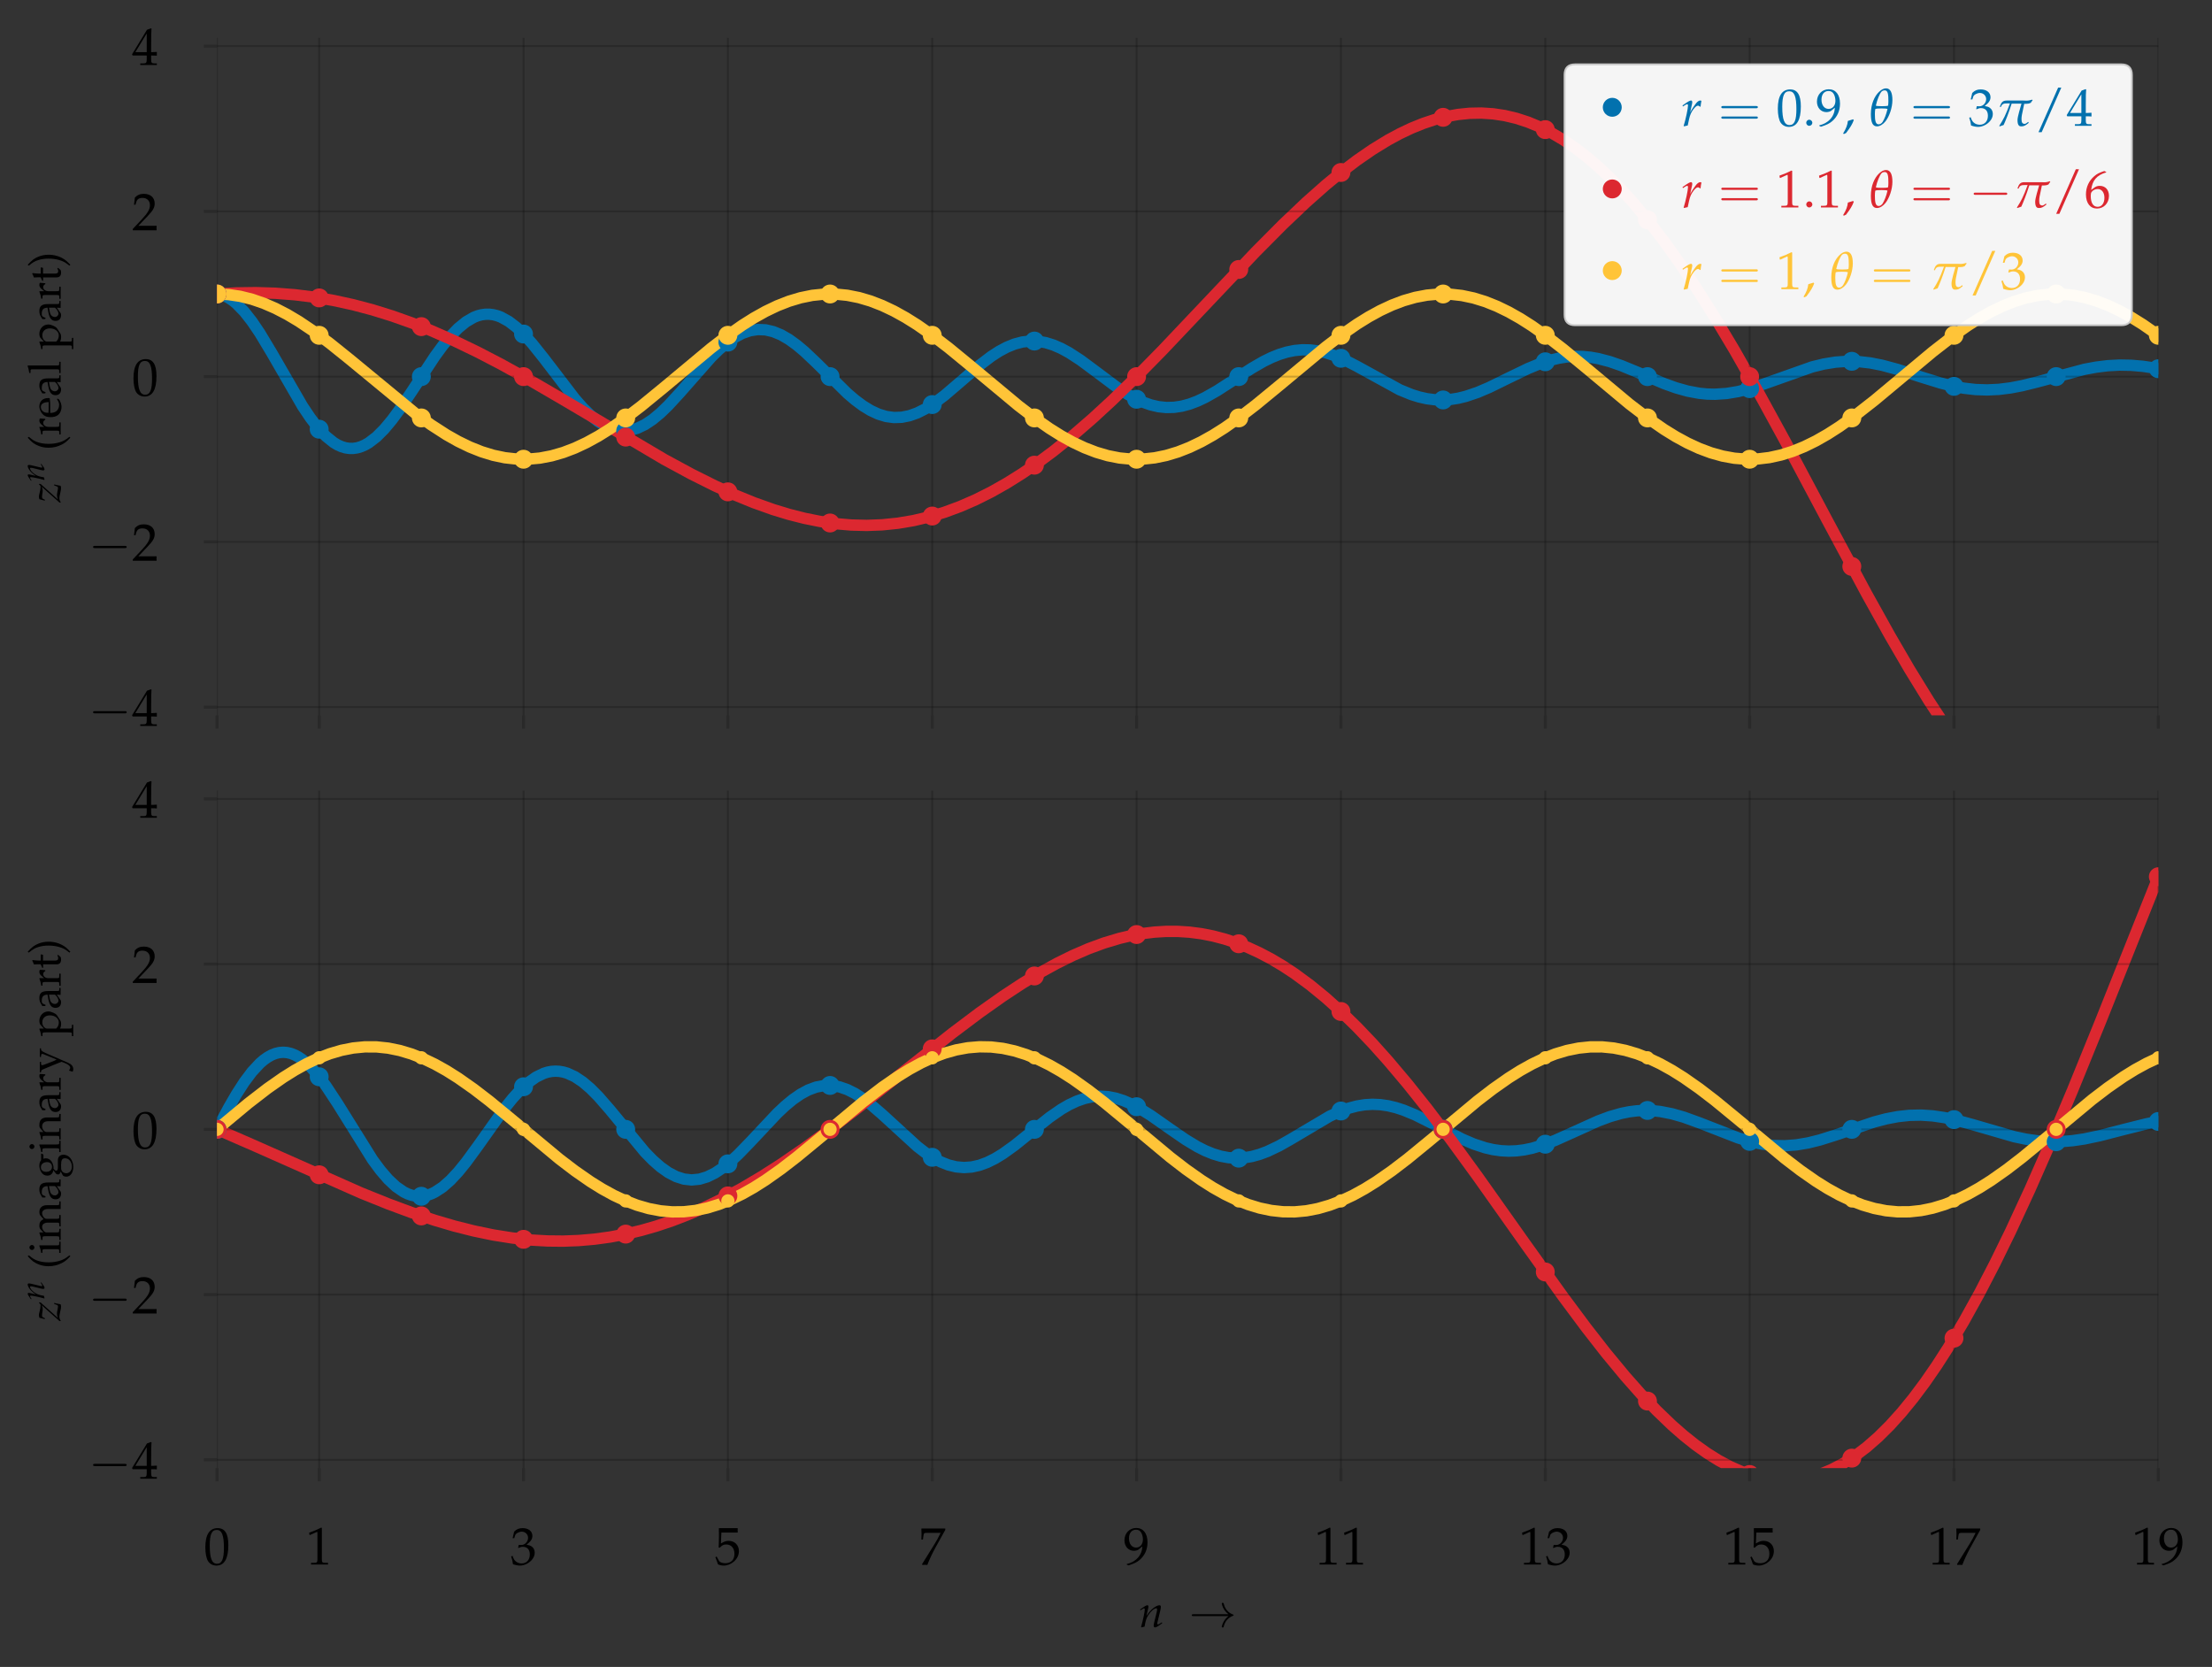<?xml version="1.0" encoding="utf-8" standalone="no"?>
<!DOCTYPE svg PUBLIC "-//W3C//DTD SVG 1.1//EN"
  "http://www.w3.org/Graphics/SVG/1.1/DTD/svg11.dtd">
<svg height="440.393pt" version="1.1" viewBox="0 0 584.4 440.393" width="584.4pt" xmlns="http://www.w3.org/2000/svg" xmlns:xlink="http://www.w3.org/1999/xlink">
 <rect x="0" y="0" width="584.4" height="440.393" fill="#333333" stroke="none"/>
 <defs>
  <style type="text/css">*{stroke-linecap:butt;stroke-linejoin:round;}</style>
 </defs>
 <g id="figure_1">
  <g id="patch_1">
   <path d="M 0 440.393 
L 584.4 440.393 
L 584.4 0 
L 0 0 
z
" style="fill:none;"/>
  </g>
  <g id="axes_1">
   <g id="patch_2">
    <path d="M 57.331 188.99 
L 570.226 188.99 
L 570.226 10.007 
L 57.331 10.007 
z
" style="fill:none;"/>
   </g>
   <g id="line2d_1">
    <path clip-path="url(#pdba2710fcc)" d="M 57.331 77.671 
L 58.359 77.846 
L 59.387 78.194 
L 60.414 78.709 
L 61.442 79.387 
L 62.47 80.222 
L 64.526 82.325 
L 66.581 84.943 
L 68.637 87.985 
L 71.721 93.11 
L 79.943 107.334 
L 81.999 110.402 
L 84.055 113.072 
L 86.111 115.267 
L 88.166 116.923 
L 89.194 117.535 
L 90.222 117.997 
L 91.25 118.307 
L 92.278 118.464 
L 93.305 118.467 
L 94.333 118.317 
L 95.361 118.018 
L 96.389 117.573 
L 97.417 116.986 
L 99.473 115.412 
L 101.528 113.355 
L 103.584 110.889 
L 105.64 108.098 
L 108.723 103.512 
L 114.89 94.153 
L 116.946 91.342 
L 119.002 88.837 
L 121.057 86.712 
L 123.113 85.029 
L 125.169 83.835 
L 126.196 83.431 
L 127.224 83.159 
L 128.252 83.021 
L 129.28 83.016 
L 130.308 83.143 
L 131.336 83.401 
L 132.364 83.786 
L 134.419 84.919 
L 136.475 86.5 
L 138.531 88.471 
L 140.586 90.762 
L 143.67 94.627 
L 151.893 105.372 
L 153.948 107.693 
L 156.004 109.715 
L 158.06 111.379 
L 160.115 112.637 
L 162.171 113.456 
L 163.199 113.694 
L 164.227 113.816 
L 165.255 113.822 
L 166.282 113.714 
L 168.338 113.159 
L 170.394 112.178 
L 172.45 110.807 
L 174.505 109.097 
L 176.561 107.109 
L 179.644 103.752 
L 187.867 94.414 
L 189.923 92.395 
L 191.979 90.636 
L 194.034 89.187 
L 196.09 88.09 
L 198.146 87.375 
L 200.201 87.059 
L 202.257 87.144 
L 204.313 87.623 
L 206.368 88.472 
L 208.424 89.661 
L 210.48 91.144 
L 212.535 92.87 
L 215.619 95.785 
L 223.842 103.901 
L 225.897 105.657 
L 227.953 107.188 
L 230.009 108.449 
L 232.065 109.405 
L 234.12 110.029 
L 236.176 110.307 
L 238.232 110.236 
L 240.287 109.823 
L 242.343 109.088 
L 244.399 108.058 
L 246.454 106.771 
L 249.538 104.46 
L 253.649 100.947 
L 258.789 96.51 
L 261.872 94.16 
L 263.928 92.828 
L 265.983 91.73 
L 268.039 90.897 
L 270.095 90.352 
L 272.151 90.107 
L 274.206 90.167 
L 276.262 90.523 
L 278.318 91.16 
L 280.373 92.053 
L 282.429 93.169 
L 285.513 95.175 
L 289.624 98.227 
L 294.763 102.083 
L 297.847 104.127 
L 299.902 105.286 
L 301.958 106.242 
L 304.014 106.968 
L 306.069 107.444 
L 308.125 107.658 
L 310.181 107.609 
L 312.236 107.302 
L 314.292 106.751 
L 316.348 105.977 
L 318.404 105.008 
L 321.487 103.267 
L 325.598 100.616 
L 330.738 97.264 
L 333.821 95.487 
L 335.877 94.478 
L 337.933 93.646 
L 339.988 93.013 
L 342.044 92.598 
L 344.1 92.409 
L 346.155 92.45 
L 348.211 92.715 
L 350.267 93.192 
L 352.322 93.863 
L 355.406 95.178 
L 358.49 96.769 
L 369.796 102.976 
L 372.879 104.237 
L 374.935 104.878 
L 376.991 105.336 
L 379.046 105.601 
L 381.102 105.667 
L 383.158 105.535 
L 385.214 105.212 
L 387.269 104.712 
L 390.353 103.673 
L 393.436 102.36 
L 398.575 99.843 
L 403.715 97.358 
L 406.798 96.087 
L 409.882 95.089 
L 411.937 94.609 
L 413.993 94.292 
L 416.049 94.147 
L 418.105 94.174 
L 420.16 94.371 
L 422.216 94.729 
L 425.299 95.535 
L 428.383 96.604 
L 432.494 98.295 
L 439.689 101.352 
L 442.773 102.458 
L 445.856 103.326 
L 448.94 103.901 
L 450.996 104.104 
L 453.051 104.156 
L 456.135 103.956 
L 459.218 103.443 
L 462.302 102.661 
L 466.413 101.309 
L 478.747 96.933 
L 481.831 96.177 
L 484.915 95.675 
L 487.998 95.458 
L 491.082 95.535 
L 494.165 95.892 
L 497.249 96.497 
L 501.36 97.605 
L 507.527 99.594 
L 512.666 101.183 
L 515.75 101.966 
L 518.833 102.554 
L 521.917 102.911 
L 525 103.016 
L 528.084 102.867 
L 531.168 102.483 
L 534.251 101.894 
L 538.362 100.875 
L 550.697 97.569 
L 553.78 96.996 
L 556.864 96.615 
L 559.947 96.449 
L 563.031 96.504 
L 566.114 96.771 
L 569.198 97.226 
L 570.226 97.414 
L 570.226 97.414 
" style="fill:none;stroke:#0271ae;stroke-linecap:square;stroke-width:3;"/>
   </g>
   <g id="line2d_2">
    <path clip-path="url(#pdba2710fcc)" d="M 57.331 77.671 
L 62.47 77.382 
L 67.609 77.313 
L 72.749 77.473 
L 77.888 77.869 
L 83.027 78.506 
L 88.166 79.386 
L 93.305 80.508 
L 98.445 81.87 
L 103.584 83.466 
L 108.723 85.289 
L 113.862 87.328 
L 120.029 90.04 
L 126.196 93.016 
L 132.364 96.222 
L 139.558 100.203 
L 148.809 105.594 
L 175.533 121.393 
L 182.728 125.286 
L 188.895 128.365 
L 194.034 130.705 
L 199.174 132.806 
L 204.313 134.636 
L 208.424 135.886 
L 212.535 136.93 
L 216.647 137.756 
L 220.758 138.351 
L 224.87 138.705 
L 228.981 138.808 
L 233.092 138.652 
L 237.204 138.231 
L 241.315 137.539 
L 245.427 136.574 
L 249.538 135.332 
L 253.649 133.816 
L 257.761 132.026 
L 261.872 129.967 
L 265.983 127.644 
L 270.095 125.065 
L 274.206 122.24 
L 278.318 119.18 
L 283.457 115.046 
L 288.596 110.597 
L 293.735 105.867 
L 299.902 99.876 
L 307.097 92.549 
L 317.376 81.702 
L 331.766 66.515 
L 338.96 59.272 
L 345.128 53.417 
L 350.267 48.865 
L 354.378 45.481 
L 358.49 42.356 
L 362.601 39.521 
L 366.712 37.001 
L 369.796 35.335 
L 372.879 33.871 
L 375.963 32.621 
L 379.046 31.593 
L 382.13 30.796 
L 385.214 30.237 
L 388.297 29.926 
L 391.381 29.867 
L 394.464 30.067 
L 397.548 30.531 
L 400.631 31.262 
L 403.715 32.265 
L 406.798 33.541 
L 409.882 35.091 
L 412.965 36.916 
L 416.049 39.015 
L 419.132 41.385 
L 422.216 44.026 
L 425.299 46.931 
L 428.383 50.097 
L 431.467 53.517 
L 435.578 58.46 
L 439.689 63.822 
L 443.801 69.58 
L 447.912 75.706 
L 453.051 83.837 
L 458.191 92.433 
L 464.358 103.257 
L 471.553 116.412 
L 482.859 137.666 
L 493.137 156.843 
L 499.304 167.927 
L 504.444 176.761 
L 509.583 185.114 
L 513.694 191.379 
L 517.806 197.217 
L 520.889 201.284 
L 523.973 205.06 
L 527.056 208.525 
L 530.14 211.659 
L 533.223 214.443 
L 536.307 216.859 
L 539.39 218.89 
L 541.446 220.022 
L 543.502 220.971 
L 545.557 221.733 
L 547.613 222.304 
L 549.669 222.68 
L 551.724 222.858 
L 553.78 222.834 
L 555.836 222.606 
L 557.892 222.171 
L 559.947 221.527 
L 562.003 220.671 
L 564.059 219.603 
L 566.114 218.32 
L 568.17 216.822 
L 570.226 215.107 
L 570.226 215.107 
" style="fill:none;stroke:#dc2830;stroke-linecap:square;stroke-width:3;"/>
   </g>
   <g id="line2d_3">
    <path clip-path="url(#pdba2710fcc)" d="M 57.331 77.671 
L 60.414 77.827 
L 63.498 78.293 
L 66.581 79.062 
L 69.665 80.123 
L 72.749 81.461 
L 75.832 83.056 
L 78.916 84.887 
L 83.027 87.647 
L 87.138 90.709 
L 92.278 94.84 
L 109.751 109.242 
L 113.862 112.221 
L 117.974 114.876 
L 121.057 116.615 
L 124.141 118.109 
L 127.224 119.337 
L 130.308 120.282 
L 133.391 120.929 
L 136.475 121.27 
L 139.558 121.301 
L 142.642 121.019 
L 145.726 120.43 
L 148.809 119.542 
L 151.893 118.367 
L 154.976 116.923 
L 158.06 115.23 
L 161.143 113.311 
L 165.255 110.452 
L 169.366 107.314 
L 175.533 102.263 
L 187.867 91.983 
L 191.979 88.824 
L 196.09 85.936 
L 199.174 83.992 
L 202.257 82.27 
L 205.341 80.793 
L 208.424 79.585 
L 211.508 78.661 
L 214.591 78.034 
L 217.675 77.715 
L 220.758 77.707 
L 223.842 78.01 
L 226.925 78.62 
L 230.009 79.529 
L 233.092 80.723 
L 236.176 82.185 
L 239.259 83.895 
L 242.343 85.828 
L 246.454 88.704 
L 250.566 91.854 
L 256.733 96.917 
L 269.067 107.186 
L 273.178 110.333 
L 277.29 113.205 
L 280.373 115.134 
L 283.457 116.84 
L 286.54 118.298 
L 289.624 119.487 
L 292.707 120.391 
L 295.791 120.996 
L 298.875 121.293 
L 301.958 121.28 
L 305.042 120.955 
L 308.125 120.323 
L 311.209 119.394 
L 314.292 118.18 
L 317.376 116.7 
L 320.459 114.973 
L 323.543 113.026 
L 327.654 110.133 
L 331.766 106.971 
L 337.933 101.899 
L 350.267 91.64 
L 354.378 88.506 
L 358.49 85.651 
L 361.573 83.736 
L 364.657 82.047 
L 367.74 80.607 
L 370.824 79.437 
L 373.907 78.554 
L 376.991 77.971 
L 380.074 77.695 
L 383.158 77.73 
L 386.241 78.077 
L 389.325 78.73 
L 392.408 79.68 
L 395.492 80.913 
L 398.575 82.411 
L 401.659 84.154 
L 404.743 86.116 
L 408.854 89.024 
L 412.965 92.199 
L 419.132 97.281 
L 430.439 106.712 
L 435.578 110.649 
L 439.689 113.488 
L 442.773 115.387 
L 445.856 117.06 
L 448.94 118.481 
L 452.023 119.631 
L 455.107 120.494 
L 458.191 121.056 
L 461.274 121.31 
L 464.358 121.253 
L 467.441 120.884 
L 470.525 120.21 
L 473.608 119.24 
L 476.692 117.988 
L 479.775 116.472 
L 482.859 114.713 
L 485.942 112.736 
L 490.054 109.812 
L 495.193 105.798 
L 502.388 99.796 
L 510.611 92.937 
L 515.75 88.944 
L 519.861 86.044 
L 522.945 84.089 
L 526.028 82.354 
L 529.112 80.865 
L 532.195 79.641 
L 535.279 78.702 
L 538.362 78.06 
L 541.446 77.724 
L 544.53 77.699 
L 547.613 77.986 
L 550.697 78.58 
L 553.78 79.474 
L 556.864 80.653 
L 559.947 82.102 
L 563.031 83.8 
L 566.114 85.721 
L 570.226 88.585 
L 570.226 88.585 
" style="fill:none;stroke:#ffc438;stroke-linecap:square;stroke-width:3;"/>
   </g>
   <g id="matplotlib.axis_1">
    <g id="xtick_1">
     <g id="line2d_4">
      <path clip-path="url(#pdba2710fcc)" d="M 57.331 188.99 
L 57.331 10.007 
" style="fill:none;stroke:#000000;stroke-linecap:square;stroke-opacity:0.2;stroke-width:0.5;"/>
     </g>
     <g id="line2d_5">
      <defs>
       <path d="M 0 0 
L 0 3.5 
" id="m3414534539" style="stroke:#000000;stroke-opacity:0.2;stroke-width:0.8;"/>
      </defs>
      <g>
       <use style="fill-opacity:0.2;stroke:#000000;stroke-opacity:0.2;stroke-width:0.8;" x="57.331" xlink:href="#m3414534539" y="188.99"/>
      </g>
     </g>
    </g>
    <g id="xtick_2">
     <g id="line2d_6">
      <path clip-path="url(#pdba2710fcc)" d="M 84.325 188.99 
L 84.325 10.007 
" style="fill:none;stroke:#000000;stroke-linecap:square;stroke-opacity:0.2;stroke-width:0.5;"/>
     </g>
     <g id="line2d_7">
      <g>
       <use style="fill-opacity:0.2;stroke:#000000;stroke-opacity:0.2;stroke-width:0.8;" x="84.325" xlink:href="#m3414534539" y="188.99"/>
      </g>
     </g>
    </g>
    <g id="xtick_3">
     <g id="line2d_8">
      <path clip-path="url(#pdba2710fcc)" d="M 138.314 188.99 
L 138.314 10.007 
" style="fill:none;stroke:#000000;stroke-linecap:square;stroke-opacity:0.2;stroke-width:0.5;"/>
     </g>
     <g id="line2d_9">
      <g>
       <use style="fill-opacity:0.2;stroke:#000000;stroke-opacity:0.2;stroke-width:0.8;" x="138.314" xlink:href="#m3414534539" y="188.99"/>
      </g>
     </g>
    </g>
    <g id="xtick_4">
     <g id="line2d_10">
      <path clip-path="url(#pdba2710fcc)" d="M 192.303 188.99 
L 192.303 10.007 
" style="fill:none;stroke:#000000;stroke-linecap:square;stroke-opacity:0.2;stroke-width:0.5;"/>
     </g>
     <g id="line2d_11">
      <g>
       <use style="fill-opacity:0.2;stroke:#000000;stroke-opacity:0.2;stroke-width:0.8;" x="192.303" xlink:href="#m3414534539" y="188.99"/>
      </g>
     </g>
    </g>
    <g id="xtick_5">
     <g id="line2d_12">
      <path clip-path="url(#pdba2710fcc)" d="M 246.292 188.99 
L 246.292 10.007 
" style="fill:none;stroke:#000000;stroke-linecap:square;stroke-opacity:0.2;stroke-width:0.5;"/>
     </g>
     <g id="line2d_13">
      <g>
       <use style="fill-opacity:0.2;stroke:#000000;stroke-opacity:0.2;stroke-width:0.8;" x="246.292" xlink:href="#m3414534539" y="188.99"/>
      </g>
     </g>
    </g>
    <g id="xtick_6">
     <g id="line2d_14">
      <path clip-path="url(#pdba2710fcc)" d="M 300.281 188.99 
L 300.281 10.007 
" style="fill:none;stroke:#000000;stroke-linecap:square;stroke-opacity:0.2;stroke-width:0.5;"/>
     </g>
     <g id="line2d_15">
      <g>
       <use style="fill-opacity:0.2;stroke:#000000;stroke-opacity:0.2;stroke-width:0.8;" x="300.281" xlink:href="#m3414534539" y="188.99"/>
      </g>
     </g>
    </g>
    <g id="xtick_7">
     <g id="line2d_16">
      <path clip-path="url(#pdba2710fcc)" d="M 354.27 188.99 
L 354.27 10.007 
" style="fill:none;stroke:#000000;stroke-linecap:square;stroke-opacity:0.2;stroke-width:0.5;"/>
     </g>
     <g id="line2d_17">
      <g>
       <use style="fill-opacity:0.2;stroke:#000000;stroke-opacity:0.2;stroke-width:0.8;" x="354.27" xlink:href="#m3414534539" y="188.99"/>
      </g>
     </g>
    </g>
    <g id="xtick_8">
     <g id="line2d_18">
      <path clip-path="url(#pdba2710fcc)" d="M 408.259 188.99 
L 408.259 10.007 
" style="fill:none;stroke:#000000;stroke-linecap:square;stroke-opacity:0.2;stroke-width:0.5;"/>
     </g>
     <g id="line2d_19">
      <g>
       <use style="fill-opacity:0.2;stroke:#000000;stroke-opacity:0.2;stroke-width:0.8;" x="408.259" xlink:href="#m3414534539" y="188.99"/>
      </g>
     </g>
    </g>
    <g id="xtick_9">
     <g id="line2d_20">
      <path clip-path="url(#pdba2710fcc)" d="M 462.248 188.99 
L 462.248 10.007 
" style="fill:none;stroke:#000000;stroke-linecap:square;stroke-opacity:0.2;stroke-width:0.5;"/>
     </g>
     <g id="line2d_21">
      <g>
       <use style="fill-opacity:0.2;stroke:#000000;stroke-opacity:0.2;stroke-width:0.8;" x="462.248" xlink:href="#m3414534539" y="188.99"/>
      </g>
     </g>
    </g>
    <g id="xtick_10">
     <g id="line2d_22">
      <path clip-path="url(#pdba2710fcc)" d="M 516.237 188.99 
L 516.237 10.007 
" style="fill:none;stroke:#000000;stroke-linecap:square;stroke-opacity:0.2;stroke-width:0.5;"/>
     </g>
     <g id="line2d_23">
      <g>
       <use style="fill-opacity:0.2;stroke:#000000;stroke-opacity:0.2;stroke-width:0.8;" x="516.237" xlink:href="#m3414534539" y="188.99"/>
      </g>
     </g>
    </g>
    <g id="xtick_11">
     <g id="line2d_24">
      <path clip-path="url(#pdba2710fcc)" d="M 570.226 188.99 
L 570.226 10.007 
" style="fill:none;stroke:#000000;stroke-linecap:square;stroke-opacity:0.2;stroke-width:0.5;"/>
     </g>
     <g id="line2d_25">
      <g>
       <use style="fill-opacity:0.2;stroke:#000000;stroke-opacity:0.2;stroke-width:0.8;" x="570.226" xlink:href="#m3414534539" y="188.99"/>
      </g>
     </g>
    </g>
   </g>
   <g id="matplotlib.axis_2">
    <g id="ytick_1">
     <g id="line2d_26">
      <path clip-path="url(#pdba2710fcc)" d="M 57.331 186.808 
L 570.226 186.808 
" style="fill:none;stroke:#000000;stroke-linecap:square;stroke-opacity:0.2;stroke-width:0.5;"/>
     </g>
     <g id="line2d_27">
      <defs>
       <path d="M 0 0 
L -3.5 0 
" id="mc4dde66ba0" style="stroke:#000000;stroke-opacity:0.2;stroke-width:0.8;"/>
      </defs>
      <g>
       <use style="fill-opacity:0.2;stroke:#000000;stroke-opacity:0.2;stroke-width:0.8;" x="57.331" xlink:href="#mc4dde66ba0" y="186.808"/>
      </g>
     </g>
     <g id="text_1">
      <!-- $\mathdefault{−4}$ -->
      <g transform="translate(23.385 191.797)scale(0.14 -0.14)">
       <defs>
        <path d="M 65.906 23 
C 67.594 23 69.406 23 69.406 25 
C 69.406 27 67.594 27 65.906 27 
L 11.797 27 
C 10.094 27 8.297 27 8.297 25 
C 8.297 23 10.094 23 11.797 23 
z
" id="CMSY10-0"/>
        <path d="M 28 18 
L 28 10.516 
C 28 4.516 26.906 3.109 22 3.109 
L 15.797 3.109 
L 15.797 0 
C 29.094 0 29.094 0 31.5 0 
C 33.906 0 33.906 0 47.203 0 
L 47.203 3.109 
L 42.406 3.109 
C 37.5 3.109 36.406 4.406 36.406 10.453 
L 36.406 18 
C 42.297 18 44.406 18 47.203 17.703 
L 47.203 24.812 
C 42.5 24.422 40.594 24.422 39.094 24.422 
L 38.797 24.422 
L 36.406 24.422 
L 36.406 38.391 
C 36.406 56.25 36.594 64.875 37.094 69 
L 35.906 69.5 
L 28.5 66.797 
L 0.203 20.297 
L 1.297 18 
z
M 28 24.422 
L 6.5 24.422 
L 28 59.781 
z
" id="URW_Palladio_L_Roman-52"/>
       </defs>
       <use transform="scale(1.038)" xlink:href="#CMSY10-0"/>
       <use transform="translate(81.942 0)scale(0.996)" xlink:href="#URW_Palladio_L_Roman-52"/>
      </g>
     </g>
    </g>
    <g id="ytick_2">
     <g id="line2d_28">
      <path clip-path="url(#pdba2710fcc)" d="M 57.331 143.153 
L 570.226 143.153 
" style="fill:none;stroke:#000000;stroke-linecap:square;stroke-opacity:0.2;stroke-width:0.5;"/>
     </g>
     <g id="line2d_29">
      <g>
       <use style="fill-opacity:0.2;stroke:#000000;stroke-opacity:0.2;stroke-width:0.8;" x="57.331" xlink:href="#mc4dde66ba0" y="143.153"/>
      </g>
     </g>
     <g id="text_2">
      <!-- $\mathdefault{−2}$ -->
      <g transform="translate(23.385 148.143)scale(0.14 -0.14)">
       <defs>
        <path d="M 1.594 2.5 
L 1.594 0 
C 20.297 0 20.297 0 23.906 0 
C 27.5 0 27.5 0 46.797 0 
C 46.594 1.953 46.594 2.906 46.594 4.203 
C 46.594 5.438 46.594 6.359 46.797 8.422 
C 35.297 8.422 30.703 8.422 12.203 8.422 
L 30.406 27.516 
C 40.094 37.719 43.094 43.172 43.094 50.594 
C 43.094 61.969 35.297 69 22.594 69 
C 15.406 69 10.5 67 5.594 62.016 
L 3.906 48.422 
L 6.797 48.422 
L 8.094 53.016 
C 9.703 58.797 13.297 61.297 20 61.297 
C 28.594 61.297 34.094 55.891 34.094 47.422 
C 34.094 39.922 29.906 32.547 18.594 20.562 
z
" id="URW_Palladio_L_Roman-50"/>
       </defs>
       <use transform="scale(1.038)" xlink:href="#CMSY10-0"/>
       <use transform="translate(81.942 0)scale(0.996)" xlink:href="#URW_Palladio_L_Roman-50"/>
      </g>
     </g>
    </g>
    <g id="ytick_3">
     <g id="line2d_30">
      <path clip-path="url(#pdba2710fcc)" d="M 57.331 99.499 
L 570.226 99.499 
" style="fill:none;stroke:#000000;stroke-linecap:square;stroke-opacity:0.2;stroke-width:0.5;"/>
     </g>
     <g id="line2d_31">
      <g>
       <use style="fill-opacity:0.2;stroke:#000000;stroke-opacity:0.2;stroke-width:0.8;" x="57.331" xlink:href="#mc4dde66ba0" y="99.499"/>
      </g>
     </g>
     <g id="text_3">
      <!-- $\mathdefault{0}$ -->
      <g transform="translate(34.857 104.488)scale(0.14 -0.14)">
       <defs>
        <path d="M 26.297 69 
C 10.797 69 2.906 56.688 2.906 32.453 
C 2.906 20.719 5 10.625 8.5 5.719 
C 12 0.797 17.594 -2 23.797 -2 
C 38.906 -2 46.5 11.016 46.5 36.656 
C 46.5 58.578 40 69 26.297 69 
z
M 24.5 65.5 
C 34.203 65.5 38.094 55.688 38.094 31.641 
C 38.094 10.328 34.297 1.5 25.094 1.5 
C 15.406 1.5 11.297 11.625 11.297 36.062 
C 11.297 57.188 15 65.5 24.5 65.5 
z
" id="URW_Palladio_L_Roman-48"/>
       </defs>
       <use transform="scale(0.996)" xlink:href="#URW_Palladio_L_Roman-48"/>
      </g>
     </g>
    </g>
    <g id="ytick_4">
     <g id="line2d_32">
      <path clip-path="url(#pdba2710fcc)" d="M 57.331 55.844 
L 570.226 55.844 
" style="fill:none;stroke:#000000;stroke-linecap:square;stroke-opacity:0.2;stroke-width:0.5;"/>
     </g>
     <g id="line2d_33">
      <g>
       <use style="fill-opacity:0.2;stroke:#000000;stroke-opacity:0.2;stroke-width:0.8;" x="57.331" xlink:href="#mc4dde66ba0" y="55.844"/>
      </g>
     </g>
     <g id="text_4">
      <!-- $\mathdefault{2}$ -->
      <g transform="translate(34.857 60.834)scale(0.14 -0.14)">
       <use transform="scale(0.996)" xlink:href="#URW_Palladio_L_Roman-50"/>
      </g>
     </g>
    </g>
    <g id="ytick_5">
     <g id="line2d_34">
      <path clip-path="url(#pdba2710fcc)" d="M 57.331 12.19 
L 570.226 12.19 
" style="fill:none;stroke:#000000;stroke-linecap:square;stroke-opacity:0.2;stroke-width:0.5;"/>
     </g>
     <g id="line2d_35">
      <g>
       <use style="fill-opacity:0.2;stroke:#000000;stroke-opacity:0.2;stroke-width:0.8;" x="57.331" xlink:href="#mc4dde66ba0" y="12.19"/>
      </g>
     </g>
     <g id="text_5">
      <!-- $\mathdefault{4}$ -->
      <g transform="translate(34.857 17.18)scale(0.14 -0.14)">
       <use transform="scale(0.996)" xlink:href="#URW_Palladio_L_Roman-52"/>
      </g>
     </g>
    </g>
    <g id="text_6">
     <!-- $z^n$ (real part) -->
     <g transform="translate(16.014 132.787)rotate(-90)scale(0.12 -0.12)">
      <defs>
       <path d="M -0.094 2.188 
L 0.797 -0.5 
C 3.703 1.781 6.406 2.688 9.906 2.688 
C 12.406 2.688 15.203 2.188 20.406 0.984 
C 26.406 -0.5 29.5 -1 32.203 -1 
C 33.406 -1 34.297 -0.797 37.203 0 
C 38.297 6.172 39.094 9.531 40.203 14.219 
L 38 14.219 
L 35.797 8.266 
C 35.203 6.469 34 5.766 31.906 5.766 
C 30.703 5.766 29.094 5.969 27 6.469 
L 25.203 6.859 
C 21.906 7.562 18.5 8.062 16.594 8.062 
C 13.406 8.062 10.703 7.469 7.094 5.969 
L 41 43.938 
L 41.594 47.094 
L 40.703 48 
L 38.406 45.703 
C 37.406 44.703 36.406 44.312 35 44.312 
C 31.594 44.312 26.406 45.109 21.594 46.406 
L 19.797 46.906 
C 17 47.594 15 48 13.594 48 
C 11.906 48 9.906 47.703 7.5 47 
L 4.297 34.875 
L 6.406 34.875 
L 9.406 40.625 
C 11.094 41.031 12 41.125 13.297 41.125 
C 14.703 41.125 15.797 41.031 17.797 40.625 
C 21.203 39.938 23.797 39.625 25.906 39.625 
C 29.5 39.625 31.906 40.234 35.203 41.922 
z
" id="URW_Palladio_L_Italic-122"/>
       <path d="M 2.406 38.609 
L 3.094 36.609 
L 6.297 38.703 
C 10 41.016 10.297 41.203 11 41.203 
C 12.094 41.203 12.797 40.219 12.797 38.719 
C 12.797 33.625 8.703 14.359 4.594 0.094 
L 5.297 -1 
C 7.797 -0.312 10.094 0.281 12.297 0.688 
C 14.203 13.266 16.297 19.75 20.906 26.641 
C 26.297 35.016 33.797 41.203 38.297 41.203 
C 39.406 41.203 40 40.312 40 38.812 
C 40 37.016 39.703 34.922 38.906 31.734 
L 33.703 10.578 
C 32.797 6.875 32.406 4.594 32.406 3 
C 32.406 0.484 33.5 -1 35.406 -1 
C 38 -1 41.594 1.078 51.406 8.375 
L 50.406 10.172 
L 47.797 8.484 
C 44.906 6.578 42.703 5.484 41.703 5.484 
C 41 5.484 40.406 6.375 40.406 7.469 
C 40.406 7.969 40.5 9.078 40.594 9.484 
L 47.203 37.016 
C 47.906 39.922 48.297 42.703 48.297 44.391 
C 48.297 46.703 47.203 48 45.203 48 
C 41 48 34.094 44.219 28.203 38.719 
C 24.406 35.219 21.594 31.828 16.406 24.547 
L 20.203 40.609 
C 20.594 42.406 20.797 43.594 20.797 44.703 
C 20.797 46.797 20 48 18.5 48 
C 16.406 48 12.5 45.812 5.203 40.609 
z
" id="URW_Palladio_L_Italic-110"/>
       <path d="M 30.094 -19.438 
C 22.906 -10.516 20.297 -5.719 17.703 3.312 
C 15.594 10.516 14.594 18.141 14.594 26.656 
C 14.594 34.969 15.594 42.078 17.5 48.594 
C 20.094 56.906 22.797 61.625 30.094 70.141 
L 28.203 72.75 
C 17.797 63.422 13.703 57.922 9.906 48.094 
C 7.297 41.375 6 34.266 6 26.656 
C 6 15.938 8.5 5.812 13.297 -3.203 
C 16.797 -9.922 20 -13.828 28.203 -21.547 
z
" id="URW_Palladio_L_Roman-40"/>
       <path d="M 2.297 40.078 
L 6 40.078 
C 10 40.078 10.406 39.375 10.406 32.719 
L 10.406 10.047 
C 10.406 3.703 10.094 3 6.703 3 
L 2.094 3 
L 2.094 -0.109 
C 9.297 -0.109 11.906 -0.109 14.406 -0.109 
C 16.406 -0.109 16.406 -0.109 28.703 -0.109 
L 28.703 3 
L 23.5 3 
C 19 3 18.797 3.297 18.797 9.969 
L 18.797 27.359 
C 18.797 33.422 22.797 38.484 27.703 38.484 
C 30.703 38.484 32.797 37.078 34.406 33.891 
L 36.5 33.891 
L 37.406 45.891 
C 36.297 46.594 34.5 47 32.703 47 
C 29.703 47 26.5 45.391 24.406 42.891 
L 18.797 36.281 
L 18.797 46.594 
L 17.906 47 
C 12.797 44.891 7.594 43.484 2.297 42.891 
z
" id="URW_Palladio_L_Roman-114"/>
       <path d="M 43.703 6.984 
L 42.406 7.984 
C 36 4.203 33.703 3.312 29.406 3.312 
C 22.906 3.312 17.5 6.219 14.703 11.109 
C 12.797 14.391 12.094 17.203 11.906 23 
L 26.5 23 
C 33.406 23 37.703 23 44.594 24.125 
C 44.703 25.531 44.797 26.453 44.797 27.672 
C 44.797 39.375 37.406 47 26.203 47 
C 22.5 47 18.203 45.688 14.094 43.281 
C 5.906 38.578 2.594 32.359 2.594 21.938 
C 2.594 15.625 4.094 10.219 6.797 6.406 
C 10.797 1.109 17.5 -2 25 -2 
C 28.703 -2 32.406 -1.203 36.5 0.578 
C 39.203 1.688 41.297 2.984 41.703 3.594 
z
M 35.906 26.406 
C 30.703 26.406 28.297 26.406 24.703 26.406 
C 20.094 26.406 17.5 26.406 12.094 26.906 
C 12.094 31.672 12.5 33.891 13.797 36.516 
C 15.906 40.969 20.203 43.688 25 43.688 
C 28.297 43.688 30.906 42.359 32.703 39.594 
C 34.906 36.234 35.594 33.266 35.906 26.406 
z
" id="URW_Palladio_L_Roman-101"/>
       <path d="M 32.406 8.406 
L 31.906 -0.016 
C 38.406 -0.016 38.406 -0.016 39.703 -0.016 
C 40.203 -0.016 42.703 -0.016 47.094 -0.016 
L 47.094 3 
L 43.203 3 
C 40.797 3 40.406 3.812 40.406 8.719 
L 40.406 27.047 
C 40.406 41.688 36.203 47 24.594 47 
C 20.297 47 16.297 45.891 12.5 43.609 
L 7.203 40.391 
L 7.203 33.922 
L 9.797 33.219 
L 11.094 36.297 
C 13.203 40.984 14.203 41.688 18.797 41.688 
C 28.203 41.688 32.094 37.984 32.406 28.938 
L 22.5 27.125 
C 8.906 24.641 3.203 19.953 3.203 11.281 
C 3.203 3.5 7.906 -1 15.797 -1 
C 17.594 -1 19.297 -0.703 20 -0.203 
z
M 32.406 12.594 
C 29.5 8.5 23.203 4.719 19.297 4.719 
C 15.297 4.719 11.797 8.406 11.797 12.688 
C 11.797 16.375 13.797 19.859 16.797 21.75 
C 19.297 23.25 24.797 24.641 32.406 25.75 
z
" id="URW_Palladio_L_Roman-97"/>
       <path d="M 2.297 66.5 
L 7.906 66.5 
C 9.703 66.5 10.406 65.391 10.406 62.375 
L 10.406 10.172 
C 10.406 3.812 10.094 3.109 6.703 3.109 
L 2.094 3.109 
L 2.094 0 
C 12.094 0 12.094 0 14.594 0 
C 17.094 0 17.094 0 27.094 0 
L 27.094 3.109 
L 22.5 3.109 
C 19.094 3.109 18.797 3.812 18.797 10.156 
L 18.797 72.203 
L 17.906 73.016 
C 13.5 71.312 10.203 70.5 2.297 69.297 
z
" id="URW_Palladio_L_Roman-108"/>
       <path d="M 1 40.078 
L 4.703 40.078 
C 8.703 40.078 9.094 39.375 9.094 32.734 
L 9.094 -17.844 
C 9.094 -24.188 8.797 -24.891 5.406 -24.891 
L 0.797 -24.891 
L 0.797 -28 
C 10.797 -28 10.797 -28 13.297 -28 
C 15.797 -28 15.797 -28 25.797 -28 
L 25.797 -24.891 
L 21.203 -24.891 
C 17.797 -24.891 17.5 -24.172 17.5 -17.781 
L 17.5 1.391 
C 20.5 -0.406 23.703 -1.109 28.203 -1.109 
C 31.094 -1.109 33.703 -0.5 35.297 0.5 
L 46.703 7.891 
C 50.703 10.5 55.406 20.781 55.406 27.188 
C 55.406 38.297 46.203 47 34.594 47 
C 30.906 47 27.297 45.984 25.703 44.484 
L 17.5 36.984 
L 17.5 46.594 
L 16.594 47 
C 11.5 44.891 6.297 43.484 1 42.891 
z
M 17.5 30.688 
C 17.5 32.078 18 33.188 19.297 34.891 
C 22.203 38.578 26.297 40.484 31.297 40.484 
C 40.703 40.484 46.703 33.891 46.703 23.5 
C 46.703 12.297 40 4 31 4 
C 25.5 4 21.406 5.812 17.5 9.891 
z
" id="URW_Palladio_L_Roman-112"/>
       <path d="M 9.797 38.688 
L 9.797 9.672 
C 9.797 2.219 13.094 -1 20.797 -1 
C 23.094 -1 25.5 -0.5 26.094 0.203 
L 30.906 5.516 
L 29.594 7.234 
C 27.094 5.812 25.594 5.312 23.703 5.312 
C 19.797 5.312 18.203 7.344 18.203 12.312 
L 18.203 38.891 
L 31 38.891 
L 31.906 44 
L 18.203 44 
L 18.203 47.75 
C 18.203 51.891 18.5 55.422 19.297 61.734 
L 18.094 62.828 
C 15.703 61.328 12.703 60.031 9.594 59.031 
C 9.906 56.016 10 54.109 10 51.109 
L 10 44.094 
L 2.203 40.594 
L 2.203 38.688 
z
" id="URW_Palladio_L_Roman-116"/>
       <path d="M 5.094 -21.547 
C 12 -15.031 14.906 -11.719 18 -6.812 
C 24.094 2.906 27.297 14.531 27.297 26.547 
C 27.297 34.266 26 41.375 23.406 48.094 
C 19.594 57.812 15.5 63.328 5.094 72.75 
L 3.203 70.141 
C 10.5 61.516 13.203 56.812 15.703 48.594 
C 17.703 42.078 18.703 34.969 18.703 26.656 
C 18.703 18.141 17.703 10.516 15.594 3.312 
C 13 -5.719 10.406 -10.516 3.203 -19.438 
z
" id="URW_Palladio_L_Roman-41"/>
      </defs>
      <use transform="scale(0.996)" xlink:href="#URW_Palladio_L_Italic-122"/>
      <use transform="translate(46.426 36.164)scale(0.757)" xlink:href="#URW_Palladio_L_Italic-110"/>
      <use transform="translate(114.875 0)scale(0.996)" xlink:href="#URW_Palladio_L_Roman-40"/>
      <use transform="translate(148.05 0)scale(0.996)" xlink:href="#URW_Palladio_L_Roman-114"/>
      <use transform="translate(185.609 0)scale(0.996)" xlink:href="#URW_Palladio_L_Roman-101"/>
      <use transform="translate(233.33 0)scale(0.996)" xlink:href="#URW_Palladio_L_Roman-97"/>
      <use transform="translate(283.143 0)scale(0.996)" xlink:href="#URW_Palladio_L_Roman-108"/>
      <use transform="translate(337.04 0)scale(0.996)" xlink:href="#URW_Palladio_L_Roman-112"/>
      <use transform="translate(396.914 0)scale(0.996)" xlink:href="#URW_Palladio_L_Roman-97"/>
      <use transform="translate(446.728 0)scale(0.996)" xlink:href="#URW_Palladio_L_Roman-114"/>
      <use transform="translate(486.079 0)scale(0.996)" xlink:href="#URW_Palladio_L_Roman-116"/>
      <use transform="translate(518.557 0)scale(0.996)" xlink:href="#URW_Palladio_L_Roman-41"/>
     </g>
    </g>
   </g>
   <g id="line2d_36">
    <path clip-path="url(#pdba2710fcc)" d="M 57.331 77.671 
L 84.325 113.389 
L 111.32 99.499 
L 138.314 88.247 
L 165.309 113.82 
L 192.303 90.385 
L 219.298 99.499 
L 246.292 106.881 
L 273.287 90.103 
L 300.281 105.478 
L 327.275 99.499 
L 354.27 94.655 
L 381.264 105.663 
L 408.259 95.576 
L 435.253 99.499 
L 462.248 102.676 
L 489.242 95.454 
L 516.237 102.073 
L 543.231 99.499 
L 570.226 97.414 
" style="fill:none;"/>
    <defs>
     <path d="M 0 2.5 
C 0.663 2.5 1.299 2.237 1.768 1.768 
C 2.237 1.299 2.5 0.663 2.5 0 
C 2.5 -0.663 2.237 -1.299 1.768 -1.768 
C 1.299 -2.237 0.663 -2.5 0 -2.5 
C -0.663 -2.5 -1.299 -2.237 -1.768 -1.768 
C -2.237 -1.299 -2.5 -0.663 -2.5 0 
C -2.5 0.663 -2.237 1.299 -1.768 1.768 
C -1.299 2.237 -0.663 2.5 0 2.5 
z
" id="m50d5ed5e85"/>
    </defs>
    <g clip-path="url(#pdba2710fcc)">
     <use style="fill:#0271ae;" x="57.331" xlink:href="#m50d5ed5e85" y="77.671"/>
     <use style="fill:#0271ae;" x="84.325" xlink:href="#m50d5ed5e85" y="113.389"/>
     <use style="fill:#0271ae;" x="111.32" xlink:href="#m50d5ed5e85" y="99.499"/>
     <use style="fill:#0271ae;" x="138.314" xlink:href="#m50d5ed5e85" y="88.247"/>
     <use style="fill:#0271ae;" x="165.309" xlink:href="#m50d5ed5e85" y="113.82"/>
     <use style="fill:#0271ae;" x="192.303" xlink:href="#m50d5ed5e85" y="90.385"/>
     <use style="fill:#0271ae;" x="219.298" xlink:href="#m50d5ed5e85" y="99.499"/>
     <use style="fill:#0271ae;" x="246.292" xlink:href="#m50d5ed5e85" y="106.881"/>
     <use style="fill:#0271ae;" x="273.287" xlink:href="#m50d5ed5e85" y="90.103"/>
     <use style="fill:#0271ae;" x="300.281" xlink:href="#m50d5ed5e85" y="105.478"/>
     <use style="fill:#0271ae;" x="327.275" xlink:href="#m50d5ed5e85" y="99.499"/>
     <use style="fill:#0271ae;" x="354.27" xlink:href="#m50d5ed5e85" y="94.655"/>
     <use style="fill:#0271ae;" x="381.264" xlink:href="#m50d5ed5e85" y="105.663"/>
     <use style="fill:#0271ae;" x="408.259" xlink:href="#m50d5ed5e85" y="95.576"/>
     <use style="fill:#0271ae;" x="435.253" xlink:href="#m50d5ed5e85" y="99.499"/>
     <use style="fill:#0271ae;" x="462.248" xlink:href="#m50d5ed5e85" y="102.676"/>
     <use style="fill:#0271ae;" x="489.242" xlink:href="#m50d5ed5e85" y="95.454"/>
     <use style="fill:#0271ae;" x="516.237" xlink:href="#m50d5ed5e85" y="102.073"/>
     <use style="fill:#0271ae;" x="543.231" xlink:href="#m50d5ed5e85" y="99.499"/>
     <use style="fill:#0271ae;" x="570.226" xlink:href="#m50d5ed5e85" y="97.414"/>
    </g>
   </g>
   <g id="line2d_37">
    <path clip-path="url(#pdba2710fcc)" d="M 57.331 77.671 
L 84.325 78.705 
L 111.32 86.293 
L 138.314 99.499 
L 165.309 115.477 
L 192.303 129.942 
L 219.298 138.167 
L 246.292 136.335 
L 273.287 122.893 
L 300.281 99.499 
L 327.275 71.192 
L 354.27 45.566 
L 381.264 30.995 
L 408.259 34.241 
L 435.253 58.054 
L 462.248 99.499 
L 489.242 149.646 
L 516.237 195.043 
L 543.231 220.856 
L 570.226 215.107 
" style="fill:none;"/>
    <defs>
     <path d="M 0 2.5 
C 0.663 2.5 1.299 2.237 1.768 1.768 
C 2.237 1.299 2.5 0.663 2.5 0 
C 2.5 -0.663 2.237 -1.299 1.768 -1.768 
C 1.299 -2.237 0.663 -2.5 0 -2.5 
C -0.663 -2.5 -1.299 -2.237 -1.768 -1.768 
C -2.237 -1.299 -2.5 -0.663 -2.5 0 
C -2.5 0.663 -2.237 1.299 -1.768 1.768 
C -1.299 2.237 -0.663 2.5 0 2.5 
z
" id="mfb38362468"/>
    </defs>
    <g clip-path="url(#pdba2710fcc)">
     <use style="fill:#dc2830;" x="57.331" xlink:href="#mfb38362468" y="77.671"/>
     <use style="fill:#dc2830;" x="84.325" xlink:href="#mfb38362468" y="78.705"/>
     <use style="fill:#dc2830;" x="111.32" xlink:href="#mfb38362468" y="86.293"/>
     <use style="fill:#dc2830;" x="138.314" xlink:href="#mfb38362468" y="99.499"/>
     <use style="fill:#dc2830;" x="165.309" xlink:href="#mfb38362468" y="115.477"/>
     <use style="fill:#dc2830;" x="192.303" xlink:href="#mfb38362468" y="129.942"/>
     <use style="fill:#dc2830;" x="219.298" xlink:href="#mfb38362468" y="138.167"/>
     <use style="fill:#dc2830;" x="246.292" xlink:href="#mfb38362468" y="136.335"/>
     <use style="fill:#dc2830;" x="273.287" xlink:href="#mfb38362468" y="122.893"/>
     <use style="fill:#dc2830;" x="300.281" xlink:href="#mfb38362468" y="99.499"/>
     <use style="fill:#dc2830;" x="327.275" xlink:href="#mfb38362468" y="71.192"/>
     <use style="fill:#dc2830;" x="354.27" xlink:href="#mfb38362468" y="45.566"/>
     <use style="fill:#dc2830;" x="381.264" xlink:href="#mfb38362468" y="30.995"/>
     <use style="fill:#dc2830;" x="408.259" xlink:href="#mfb38362468" y="34.241"/>
     <use style="fill:#dc2830;" x="435.253" xlink:href="#mfb38362468" y="58.054"/>
     <use style="fill:#dc2830;" x="462.248" xlink:href="#mfb38362468" y="99.499"/>
     <use style="fill:#dc2830;" x="489.242" xlink:href="#mfb38362468" y="149.646"/>
     <use style="fill:#dc2830;" x="516.237" xlink:href="#mfb38362468" y="195.043"/>
     <use style="fill:#dc2830;" x="543.231" xlink:href="#mfb38362468" y="220.856"/>
     <use style="fill:#dc2830;" x="570.226" xlink:href="#mfb38362468" y="215.107"/>
    </g>
   </g>
   <g id="line2d_38">
    <path clip-path="url(#pdba2710fcc)" d="M 57.331 77.671 
L 84.325 88.585 
L 111.32 110.412 
L 138.314 121.326 
L 165.309 110.412 
L 192.303 88.585 
L 219.298 77.671 
L 246.292 88.585 
L 273.287 110.412 
L 300.281 121.326 
L 327.275 110.412 
L 354.27 88.585 
L 381.264 77.671 
L 408.259 88.585 
L 435.253 110.412 
L 462.248 121.326 
L 489.242 110.412 
L 516.237 88.585 
L 543.231 77.671 
L 570.226 88.585 
" style="fill:none;"/>
    <defs>
     <path d="M 0 2.5 
C 0.663 2.5 1.299 2.237 1.768 1.768 
C 2.237 1.299 2.5 0.663 2.5 0 
C 2.5 -0.663 2.237 -1.299 1.768 -1.768 
C 1.299 -2.237 0.663 -2.5 0 -2.5 
C -0.663 -2.5 -1.299 -2.237 -1.768 -1.768 
C -2.237 -1.299 -2.5 -0.663 -2.5 0 
C -2.5 0.663 -2.237 1.299 -1.768 1.768 
C -1.299 2.237 -0.663 2.5 0 2.5 
z
" id="m1b22e0fe08"/>
    </defs>
    <g clip-path="url(#pdba2710fcc)">
     <use style="fill:#ffc438;" x="57.331" xlink:href="#m1b22e0fe08" y="77.671"/>
     <use style="fill:#ffc438;" x="84.325" xlink:href="#m1b22e0fe08" y="88.585"/>
     <use style="fill:#ffc438;" x="111.32" xlink:href="#m1b22e0fe08" y="110.412"/>
     <use style="fill:#ffc438;" x="138.314" xlink:href="#m1b22e0fe08" y="121.326"/>
     <use style="fill:#ffc438;" x="165.309" xlink:href="#m1b22e0fe08" y="110.412"/>
     <use style="fill:#ffc438;" x="192.303" xlink:href="#m1b22e0fe08" y="88.585"/>
     <use style="fill:#ffc438;" x="219.298" xlink:href="#m1b22e0fe08" y="77.671"/>
     <use style="fill:#ffc438;" x="246.292" xlink:href="#m1b22e0fe08" y="88.585"/>
     <use style="fill:#ffc438;" x="273.287" xlink:href="#m1b22e0fe08" y="110.412"/>
     <use style="fill:#ffc438;" x="300.281" xlink:href="#m1b22e0fe08" y="121.326"/>
     <use style="fill:#ffc438;" x="327.275" xlink:href="#m1b22e0fe08" y="110.412"/>
     <use style="fill:#ffc438;" x="354.27" xlink:href="#m1b22e0fe08" y="88.585"/>
     <use style="fill:#ffc438;" x="381.264" xlink:href="#m1b22e0fe08" y="77.671"/>
     <use style="fill:#ffc438;" x="408.259" xlink:href="#m1b22e0fe08" y="88.585"/>
     <use style="fill:#ffc438;" x="435.253" xlink:href="#m1b22e0fe08" y="110.412"/>
     <use style="fill:#ffc438;" x="462.248" xlink:href="#m1b22e0fe08" y="121.326"/>
     <use style="fill:#ffc438;" x="489.242" xlink:href="#m1b22e0fe08" y="110.412"/>
     <use style="fill:#ffc438;" x="516.237" xlink:href="#m1b22e0fe08" y="88.585"/>
     <use style="fill:#ffc438;" x="543.231" xlink:href="#m1b22e0fe08" y="77.671"/>
     <use style="fill:#ffc438;" x="570.226" xlink:href="#m1b22e0fe08" y="88.585"/>
    </g>
   </g>
   <g id="legend_1">
    <g id="patch_3">
     <path d="M 416.154 85.92 
L 560.426 85.92 
Q 563.226 85.92 563.226 83.12 
L 563.226 19.807 
Q 563.226 17.007 560.426 17.007 
L 416.154 17.007 
Q 413.354 17.007 413.354 19.807 
L 413.354 83.12 
Q 413.354 85.92 416.154 85.92 
z
" style="fill:#ffffff;opacity:0.95;stroke:#cccccc;stroke-linejoin:miter;stroke-width:0.5;"/>
    </g>
    <g id="line2d_39">
     <path d="M 418.954 28.345 
L 432.954 28.345 
" style="fill:none;"/>
    </g>
    <g id="line2d_40">
     <g>
      <use style="fill:#0271ae;" x="425.954" xlink:href="#m50d5ed5e85" y="28.345"/>
     </g>
    </g>
    <g id="text_7">
     <!-- $r=0.9$, $\theta=3\pi/4$ -->
     <g style="fill:#0271ae;" transform="translate(444.154 33.245)scale(0.14 -0.14)">
      <defs>
       <path d="M 36.797 36.344 
C 37.094 40.125 37.594 43.312 38.406 47.406 
C 37.297 47.891 36.906 48 36.406 48 
C 33.297 48 30.203 45.609 26.594 40.531 
L 23.906 36.641 
C 20 31.062 18.797 28.984 17.203 25.484 
L 18 29.578 
C 18.406 31.859 19.203 35.844 19.797 38.031 
L 20.406 40.625 
C 20.797 42.328 21 43.609 21 44.812 
C 21 46.797 20.203 48 18.703 48 
C 16.594 48 12.797 45.906 5.406 40.625 
L 2.594 38.641 
L 3.297 36.641 
L 6.5 38.734 
C 9.297 40.531 10.406 41.031 11.297 41.031 
C 12.297 41.031 13 40.125 13 38.828 
C 13 33.062 8.703 12.547 4.703 -0.203 
L 5.703 -0.891 
C 7.203 -0.391 8.797 -0.094 11.094 0.391 
L 12.406 0.594 
L 15 12.547 
C 16.797 20.812 19.094 26.094 23.5 31.766 
C 26.906 36.141 29.594 38.234 31.797 38.234 
C 33.297 38.234 34.297 37.734 35.406 36.344 
z
" id="URW_Palladio_L_Italic-114"/>
       <path d="M 68.703 32 
C 70.203 32 72.094 32 72.094 34.016 
C 72.094 36.016 70.203 36.016 68.797 36.016 
L 8.906 36.016 
C 7.5 36.016 5.594 36.016 5.594 34.016 
C 5.594 32 7.5 32 9 32 
z
M 68.797 13 
C 70.203 13 72.094 13 72.094 15.016 
C 72.094 17.016 70.203 17.016 68.703 17.016 
L 9 17.016 
C 7.5 17.016 5.594 17.016 5.594 15.016 
C 5.594 13 7.5 13 8.906 13 
z
" id="CMR10-61"/>
       <path d="M 12.406 11.625 
C 9.406 11.625 6.703 8.812 6.703 5.812 
C 6.703 2.797 9.406 0 12.297 0 
C 15.5 0 18.297 2.703 18.297 5.812 
C 18.297 8.812 15.5 11.625 12.406 11.625 
z
" id="URW_Palladio_L_Roman-46"/>
       <path d="M 9.594 -1.656 
C 20.703 1.953 25.5 4.25 30.906 8.844 
C 40.594 17.156 45.703 28.672 45.703 42.078 
C 45.703 59 37.594 69.297 24.406 69.297 
C 11.594 69.297 2 59.297 2 45.906 
C 2 34.391 9.5 26 19.906 26 
C 23.297 26 27.203 27.094 29 28.594 
L 36 34.406 
C 35.203 17.578 24.297 5.25 6.203 0.844 
L 6.203 0.047 
z
M 24 66 
C 28.5 66 31.797 64.094 34 60.094 
C 35.797 56.891 37 52 37 47.5 
C 37 38.297 31.703 32.109 24 32.109 
C 16 32.109 10.594 39.203 10.594 49.594 
C 10.594 59.703 15.797 66 24 66 
z
" id="URW_Palladio_L_Roman-57"/>
       <path d="M 20.406 12.328 
C 17.703 11.422 15.906 10.828 10.594 9.312 
C 9.906 1.703 7.406 -4.812 1.594 -14.422 
L 3 -15.531 
L 7.094 -13.625 
C 15.203 -3.109 19 3.203 21.797 10.922 
z
" id="URW_Palladio_L_Roman-44"/>
       <path d="M 31.703 71 
C 27.406 71 23 68.906 18.406 64.422 
C 9.5 55.953 2.906 40.875 2.906 22.547 
C 2.906 6.688 6.094 -1 14.5 -1 
C 19.797 -1 26 2.688 30.703 8.688 
C 37.5 17.359 43.703 33.812 43.703 48.875 
C 43.703 62.734 39.906 71 31.703 71 
z
M 23.094 33 
C 29.906 33 32.703 32.703 34.406 31.906 
C 32.203 21.844 28.5 12.891 25.297 7.688 
C 23.297 4.609 20.594 2.828 17.594 2.828 
C 11.594 2.828 10.5 10.484 10.5 22.344 
C 10.5 25.422 10.703 28.609 11.203 31.812 
C 13.297 32.703 16 33 23.094 33 
z
M 29.203 67.188 
C 35.5 67.188 36.094 59.016 36.094 46.672 
C 36.094 43.875 35.906 41 35.5 38.203 
C 33.5 37.516 30.406 37.219 23.797 37.219 
C 17 37.219 14.094 37.516 12.297 38.219 
C 14.906 49.969 19.5 60.719 23.094 64.891 
C 24.5 66.391 26.797 67.188 29.203 67.188 
z
" id="Pazo_Math_Italic-113"/>
       <path d="M 4.297 49.953 
L 7.406 49.953 
L 9.203 55.531 
C 10.297 58.906 16.594 62.297 21.797 62.297 
C 28.297 62.297 33.594 57.016 33.594 50.75 
C 33.594 43.281 27.703 37 20.594 37 
C 19.797 37 18.703 37 17.406 37.203 
L 15.906 37.203 
L 14.703 31.984 
L 15.406 31.375 
C 19.203 33.094 21.094 33.594 23.797 33.594 
C 32.094 33.594 36.906 28.266 36.906 19.094 
C 36.906 8.844 30.797 2.109 21.5 2.109 
C 16.906 2.109 12.797 3.609 9.797 6.422 
C 7.406 8.641 6.094 10.953 4.203 16.391 
L 1.5 15.391 
C 3.594 9.266 4.406 5.641 5 0.609 
C 10.297 -1.203 14.703 -2 18.406 -2 
C 26.406 -2 35.594 2.516 41.094 9.266 
C 44.5 13.391 46.203 17.812 46.203 22.531 
C 46.203 27.359 44.203 31.594 40.594 34.094 
C 38.094 35.906 35.797 36.719 30.797 37.609 
C 38.797 43.797 41.797 48.375 41.797 54.25 
C 41.797 63.125 34.406 69 23.297 69 
C 16.5 69 12 67.109 7.203 62.328 
z
" id="URW_Palladio_L_Roman-51"/>
       <path d="M 9.594 35.578 
L 10.5 36.281 
C 12.594 42.203 16.594 42.5 22.297 42.5 
C 23.5 42.5 25.297 42.5 27.406 42.5 
C 19 19.594 15.203 12.656 7.094 -0.094 
L 8 -1 
L 15.406 1.578 
C 19 9.359 25.094 24.484 30.594 42 
L 49.203 42 
C 47.5 35.719 41.703 17.422 41.703 10.953 
C 41.703 0.328 45.5 -1 48.594 -1 
C 53.703 -1 56.594 0.312 62.906 5.625 
L 62.094 7.531 
L 59.703 5.812 
C 60 6.016 57.094 3.719 55.406 3.719 
C 50.703 3.719 49.297 6.641 49.297 12.859 
C 49.297 15.375 49.5 18.078 50.094 21 
C 51.797 29.344 53.5 37.578 54.406 41.703 
C 56.703 41.703 59 41.703 61.297 42 
C 63.094 42 65.297 43.031 66.906 43.641 
C 68 45.781 68.406 45.984 70.297 48.422 
L 69.594 49.625 
C 66.906 48.719 62.406 47.719 59.094 47.719 
C 57.906 47.922 55.406 47.922 52.906 47.922 
C 42.203 47.922 25.703 47.922 21.297 47.922 
C 13.797 47.922 11.094 44.75 8.203 36.375 
z
" id="Pazo_Math_Italic-112"/>
       <path d="M 51.906 72.5 
L 45.906 72.5 
L 8.703 -12 
L 14.703 -12 
z
" id="URW_Palladio_L_Roman-47"/>
      </defs>
      <use transform="scale(0.996)" xlink:href="#URW_Palladio_L_Italic-114"/>
      <use transform="translate(69.915 0)scale(1.038)" xlink:href="#CMR10-61"/>
      <use transform="translate(179.53 0)scale(0.996)" xlink:href="#URW_Palladio_L_Roman-48"/>
      <use transform="translate(229.343 0)scale(0.996)" xlink:href="#URW_Palladio_L_Roman-46"/>
      <use transform="translate(254.25 0)scale(0.996)" xlink:href="#URW_Palladio_L_Roman-57"/>
      <use transform="translate(304.063 0)scale(0.996)" xlink:href="#URW_Palladio_L_Roman-44"/>
      <use transform="translate(355.122 0)scale(0.996)" xlink:href="#Pazo_Math_Italic-113"/>
      <use transform="translate(432.509 0)scale(1.038)" xlink:href="#CMR10-61"/>
      <use transform="translate(542.125 0)scale(0.996)" xlink:href="#URW_Palladio_L_Roman-51"/>
      <use transform="translate(593.183 0)scale(0.996)" xlink:href="#Pazo_Math_Italic-112"/>
      <use transform="translate(665.71 0)scale(0.996)" xlink:href="#URW_Palladio_L_Roman-47"/>
      <use transform="translate(727.329 0)scale(0.996)" xlink:href="#URW_Palladio_L_Roman-52"/>
     </g>
    </g>
    <g id="line2d_41">
     <path d="M 418.954 49.916 
L 432.954 49.916 
" style="fill:none;"/>
    </g>
    <g id="line2d_42">
     <g>
      <use style="fill:#dc2830;" x="425.954" xlink:href="#mfb38362468" y="49.916"/>
     </g>
    </g>
    <g id="text_8">
     <!-- $r=1.1$, $\theta=-\pi/6$ -->
     <g style="fill:#dc2830;" transform="translate(444.154 54.816)scale(0.14 -0.14)">
      <defs>
       <path d="M 6.703 56 
L 7.703 56 
L 20.594 61.812 
C 20.703 61.906 20.797 61.906 20.906 61.906 
C 21.5 61.906 21.703 61.016 21.703 58.609 
L 21.703 9.578 
C 21.703 4.312 20.594 3.203 15.203 3.203 
L 9.594 3.203 
L 9.594 0 
C 25 0 25 0 26.094 0 
C 27.406 0 29.594 0 33 0 
C 34.203 0 37.703 0 41.797 0 
L 41.797 3.203 
L 36.594 3.203 
C 31.094 3.203 30.094 4.312 30.094 9.562 
L 30.094 69.422 
L 28.703 69.922 
C 22.203 66.516 15.094 63.516 6 60.312 
z
" id="URW_Palladio_L_Roman-49"/>
       <path d="M 41.594 67.344 
L 37.906 69.047 
C 28.297 65.844 24.203 63.844 19.094 59.438 
C 8.797 50.719 3.203 38.5 3.203 24.766 
C 3.203 8.219 11.203 -2 24.094 -2 
C 37.094 -2 46.797 8.312 46.797 21.953 
C 46.797 33.484 39.906 41 29.297 41 
C 24.297 41 21.297 39.688 15.406 34.984 
C 14.297 34.078 14.203 33.984 13.094 33.188 
C 15.203 51.312 23.594 61.141 41.594 66.547 
z
M 25.5 34.984 
C 33.094 34.984 38.203 28.375 38.203 18.453 
C 38.203 8.016 33.094 1.297 25.406 1.297 
C 16.906 1.297 12.297 8.609 12.297 22.062 
C 12.297 25.562 12.703 27.469 13.797 29.172 
C 16 32.578 20.703 34.984 25.5 34.984 
z
" id="URW_Palladio_L_Roman-54"/>
      </defs>
      <use transform="scale(0.996)" xlink:href="#URW_Palladio_L_Italic-114"/>
      <use transform="translate(69.915 0)scale(1.038)" xlink:href="#CMR10-61"/>
      <use transform="translate(179.53 0)scale(0.996)" xlink:href="#URW_Palladio_L_Roman-49"/>
      <use transform="translate(229.343 0)scale(0.996)" xlink:href="#URW_Palladio_L_Roman-46"/>
      <use transform="translate(254.25 0)scale(0.996)" xlink:href="#URW_Palladio_L_Roman-49"/>
      <use transform="translate(304.063 0)scale(0.996)" xlink:href="#URW_Palladio_L_Roman-44"/>
      <use transform="translate(355.122 0)scale(0.996)" xlink:href="#Pazo_Math_Italic-113"/>
      <use transform="translate(432.509 0)scale(1.038)" xlink:href="#CMR10-61"/>
      <use transform="translate(543.37 0)scale(1.038)" xlink:href="#CMSY10-0"/>
      <use transform="translate(626.557 0)scale(0.996)" xlink:href="#Pazo_Math_Italic-112"/>
      <use transform="translate(699.084 0)scale(0.996)" xlink:href="#URW_Palladio_L_Roman-47"/>
      <use transform="translate(760.703 0)scale(0.996)" xlink:href="#URW_Palladio_L_Roman-54"/>
     </g>
    </g>
    <g id="line2d_43">
     <path d="M 418.954 71.487 
L 432.954 71.487 
" style="fill:none;"/>
    </g>
    <g id="line2d_44">
     <g>
      <use style="fill:#ffc438;" x="425.954" xlink:href="#m1b22e0fe08" y="71.487"/>
     </g>
    </g>
    <g id="text_9">
     <!-- $r=1$, $\theta=\pi/3$ -->
     <g style="fill:#ffc438;" transform="translate(444.154 76.387)scale(0.14 -0.14)">
      <use transform="scale(0.996)" xlink:href="#URW_Palladio_L_Italic-114"/>
      <use transform="translate(69.915 0)scale(1.038)" xlink:href="#CMR10-61"/>
      <use transform="translate(179.53 0)scale(0.996)" xlink:href="#URW_Palladio_L_Roman-49"/>
      <use transform="translate(229.343 0)scale(0.996)" xlink:href="#URW_Palladio_L_Roman-44"/>
      <use transform="translate(280.402 0)scale(0.996)" xlink:href="#Pazo_Math_Italic-113"/>
      <use transform="translate(357.789 0)scale(1.038)" xlink:href="#CMR10-61"/>
      <use transform="translate(468.65 0)scale(0.996)" xlink:href="#Pazo_Math_Italic-112"/>
      <use transform="translate(541.177 0)scale(0.996)" xlink:href="#URW_Palladio_L_Roman-47"/>
      <use transform="translate(602.796 0)scale(0.996)" xlink:href="#URW_Palladio_L_Roman-51"/>
     </g>
    </g>
   </g>
  </g>
  <g id="axes_2">
   <g id="patch_4">
    <path d="M 57.331 387.855 
L 570.226 387.855 
L 570.226 208.872 
L 57.331 208.872 
z
" style="fill:none;"/>
   </g>
   <g id="line2d_45">
    <path clip-path="url(#pbc68356f2c)" d="M 57.331 298.363 
L 60.414 292.629 
L 62.47 289.085 
L 64.526 285.894 
L 66.581 283.152 
L 68.637 280.939 
L 69.665 280.051 
L 70.693 279.317 
L 71.721 278.742 
L 72.749 278.329 
L 73.776 278.08 
L 74.804 277.996 
L 75.832 278.076 
L 76.86 278.319 
L 77.888 278.72 
L 78.916 279.276 
L 79.943 279.98 
L 81.999 281.807 
L 84.055 284.133 
L 86.111 286.877 
L 89.194 291.565 
L 98.445 306.4 
L 100.5 309.175 
L 102.556 311.562 
L 104.612 313.489 
L 106.667 314.903 
L 107.695 315.405 
L 108.723 315.767 
L 109.751 315.985 
L 110.779 316.061 
L 111.807 315.994 
L 112.834 315.786 
L 113.862 315.439 
L 114.89 314.959 
L 116.946 313.615 
L 119.002 311.807 
L 121.057 309.598 
L 123.113 307.065 
L 126.196 302.85 
L 133.391 292.714 
L 135.447 290.157 
L 137.503 287.903 
L 139.558 286.019 
L 141.614 284.558 
L 143.67 283.561 
L 144.698 283.245 
L 145.726 283.053 
L 146.753 282.985 
L 147.781 283.041 
L 148.809 283.22 
L 149.837 283.519 
L 151.893 284.462 
L 153.948 285.835 
L 156.004 287.585 
L 158.06 289.652 
L 161.143 293.187 
L 170.394 304.392 
L 172.45 306.493 
L 174.505 308.3 
L 176.561 309.762 
L 178.617 310.837 
L 180.672 311.496 
L 182.728 311.726 
L 184.784 311.526 
L 186.839 310.908 
L 188.895 309.9 
L 190.951 308.54 
L 193.006 306.877 
L 195.062 304.969 
L 198.146 301.79 
L 205.341 294.134 
L 207.396 292.199 
L 209.452 290.493 
L 211.508 289.065 
L 213.563 287.956 
L 215.619 287.197 
L 217.675 286.807 
L 219.73 286.791 
L 221.786 287.145 
L 223.842 287.852 
L 225.897 288.883 
L 227.953 290.2 
L 230.009 291.756 
L 233.092 294.422 
L 242.343 302.886 
L 244.399 304.475 
L 246.454 305.844 
L 248.51 306.953 
L 250.566 307.77 
L 252.621 308.273 
L 254.677 308.453 
L 256.733 308.307 
L 258.789 307.846 
L 260.844 307.09 
L 262.9 306.068 
L 264.956 304.816 
L 268.039 302.604 
L 272.151 299.298 
L 277.29 295.196 
L 280.373 293.064 
L 282.429 291.872 
L 284.485 290.907 
L 286.54 290.195 
L 288.596 289.755 
L 290.652 289.596 
L 292.707 289.72 
L 294.763 290.118 
L 296.819 290.773 
L 298.875 291.66 
L 300.93 292.746 
L 304.014 294.666 
L 309.153 298.273 
L 313.264 301.103 
L 316.348 302.959 
L 318.404 303.995 
L 320.459 304.836 
L 322.515 305.457 
L 324.571 305.841 
L 326.626 305.981 
L 328.682 305.875 
L 330.738 305.532 
L 332.793 304.964 
L 334.849 304.196 
L 337.933 302.727 
L 341.016 300.981 
L 351.295 294.886 
L 354.378 293.476 
L 356.434 292.744 
L 358.49 292.203 
L 360.545 291.867 
L 362.601 291.744 
L 364.657 291.834 
L 366.712 292.131 
L 368.768 292.622 
L 370.824 293.289 
L 373.907 294.563 
L 378.019 296.618 
L 386.241 300.908 
L 389.325 302.228 
L 392.408 303.241 
L 394.464 303.713 
L 396.52 304.006 
L 398.575 304.115 
L 400.631 304.038 
L 402.687 303.782 
L 404.743 303.356 
L 407.826 302.439 
L 410.91 301.252 
L 415.021 299.411 
L 422.216 296.159 
L 425.299 295.011 
L 428.383 294.129 
L 430.439 293.718 
L 432.494 293.461 
L 434.55 293.366 
L 436.606 293.431 
L 438.661 293.652 
L 441.745 294.256 
L 444.829 295.137 
L 448.94 296.624 
L 459.218 300.627 
L 462.302 301.555 
L 465.385 302.234 
L 468.469 302.621 
L 471.553 302.695 
L 474.636 302.459 
L 477.72 301.936 
L 480.803 301.171 
L 484.915 299.88 
L 495.193 296.402 
L 498.276 295.594 
L 501.36 295.002 
L 504.444 294.664 
L 507.527 294.598 
L 510.611 294.802 
L 513.694 295.255 
L 516.778 295.919 
L 520.889 297.04 
L 532.195 300.316 
L 535.279 300.961 
L 538.362 301.405 
L 541.446 301.622 
L 544.53 301.602 
L 547.613 301.351 
L 550.697 300.893 
L 554.808 300.027 
L 560.975 298.431 
L 567.142 296.89 
L 570.226 296.278 
L 570.226 296.278 
" style="fill:none;stroke:#0271ae;stroke-linecap:square;stroke-width:3;"/>
   </g>
   <g id="line2d_46">
    <path clip-path="url(#pbc68356f2c)" d="M 57.331 298.363 
L 67.609 302.846 
L 95.361 315.153 
L 102.556 318.053 
L 108.723 320.34 
L 114.89 322.396 
L 120.029 323.904 
L 125.169 325.201 
L 130.308 326.266 
L 135.447 327.078 
L 140.586 327.621 
L 144.698 327.85 
L 148.809 327.89 
L 152.92 327.733 
L 157.032 327.377 
L 161.143 326.817 
L 165.255 326.051 
L 169.366 325.077 
L 173.477 323.897 
L 177.589 322.512 
L 181.7 320.926 
L 185.812 319.142 
L 190.951 316.645 
L 196.09 313.864 
L 201.229 310.819 
L 206.368 307.531 
L 212.535 303.301 
L 218.703 298.809 
L 226.925 292.508 
L 239.259 282.696 
L 251.594 272.956 
L 258.789 267.546 
L 264.956 263.185 
L 270.095 259.805 
L 275.234 256.703 
L 279.345 254.45 
L 283.457 252.424 
L 287.568 250.643 
L 291.68 249.129 
L 295.791 247.897 
L 298.875 247.17 
L 301.958 246.618 
L 305.042 246.246 
L 308.125 246.062 
L 311.209 246.068 
L 314.292 246.27 
L 317.376 246.672 
L 320.459 247.275 
L 323.543 248.082 
L 326.626 249.094 
L 329.71 250.313 
L 332.793 251.739 
L 335.877 253.37 
L 338.96 255.204 
L 342.044 257.241 
L 346.155 260.264 
L 350.267 263.63 
L 354.378 267.327 
L 358.49 271.339 
L 362.601 275.65 
L 366.712 280.239 
L 371.852 286.332 
L 376.991 292.776 
L 383.158 300.895 
L 390.353 310.768 
L 402.687 328.188 
L 412.965 342.561 
L 419.132 350.843 
L 424.272 357.428 
L 429.411 363.64 
L 433.522 368.287 
L 437.634 372.605 
L 441.745 376.555 
L 444.829 379.255 
L 447.912 381.711 
L 450.996 383.911 
L 454.079 385.839 
L 457.163 387.483 
L 460.246 388.831 
L 463.33 389.87 
L 466.413 390.59 
L 469.497 390.982 
L 471.553 391.056 
L 473.608 390.978 
L 475.664 390.745 
L 477.72 390.357 
L 479.775 389.81 
L 481.831 389.104 
L 483.887 388.238 
L 486.97 386.636 
L 490.054 384.669 
L 493.137 382.336 
L 496.221 379.638 
L 499.304 376.577 
L 502.388 373.157 
L 505.471 369.382 
L 508.555 365.259 
L 511.638 360.795 
L 514.722 356 
L 518.833 349.109 
L 522.945 341.677 
L 527.056 333.737 
L 531.168 325.328 
L 536.307 314.221 
L 541.446 302.538 
L 547.613 287.9 
L 554.808 270.213 
L 570.226 231.617 
L 570.226 231.617 
" style="fill:none;stroke:#dc2830;stroke-linecap:square;stroke-width:3;"/>
   </g>
   <g id="line2d_47">
    <path clip-path="url(#pbc68356f2c)" d="M 57.331 298.363 
L 65.554 291.518 
L 70.693 287.549 
L 74.804 284.675 
L 77.888 282.744 
L 80.971 281.036 
L 84.055 279.576 
L 87.138 278.384 
L 90.222 277.478 
L 93.305 276.87 
L 96.389 276.57 
L 99.473 276.581 
L 102.556 276.903 
L 105.64 277.532 
L 108.723 278.459 
L 111.807 279.67 
L 114.89 281.148 
L 117.974 282.872 
L 121.057 284.818 
L 125.169 287.708 
L 129.28 290.869 
L 135.447 295.941 
L 147.781 306.2 
L 151.893 309.336 
L 156.004 312.194 
L 159.088 314.11 
L 162.171 315.801 
L 165.255 317.243 
L 168.338 318.415 
L 171.422 319.301 
L 174.505 319.887 
L 177.589 320.166 
L 180.672 320.133 
L 183.756 319.789 
L 186.839 319.139 
L 189.923 318.192 
L 193.006 316.961 
L 196.09 315.465 
L 199.174 313.724 
L 202.257 311.764 
L 206.368 308.858 
L 210.48 305.685 
L 216.647 300.604 
L 227.953 291.171 
L 233.092 287.232 
L 237.204 284.392 
L 240.287 282.49 
L 243.371 280.816 
L 246.454 279.392 
L 249.538 278.239 
L 252.621 277.374 
L 255.705 276.809 
L 258.789 276.552 
L 261.872 276.607 
L 264.956 276.973 
L 268.039 277.644 
L 271.123 278.612 
L 274.206 279.862 
L 277.29 281.376 
L 280.373 283.133 
L 283.457 285.107 
L 287.568 288.03 
L 291.68 291.214 
L 297.847 296.305 
L 309.153 305.728 
L 313.264 308.898 
L 317.376 311.8 
L 320.459 313.757 
L 323.543 315.494 
L 326.626 316.985 
L 329.71 318.211 
L 332.793 319.153 
L 335.877 319.798 
L 338.96 320.137 
L 342.044 320.164 
L 345.128 319.88 
L 348.211 319.288 
L 351.295 318.397 
L 354.378 317.22 
L 357.462 315.774 
L 360.545 314.078 
L 363.629 312.158 
L 367.74 309.297 
L 371.852 306.158 
L 378.019 301.104 
L 390.353 290.826 
L 394.464 287.669 
L 398.575 284.782 
L 401.659 282.84 
L 404.743 281.12 
L 407.826 279.646 
L 410.91 278.44 
L 413.993 277.518 
L 417.077 276.895 
L 420.16 276.578 
L 423.244 276.572 
L 426.327 276.878 
L 429.411 277.491 
L 432.494 278.403 
L 435.578 279.599 
L 438.661 281.064 
L 441.745 282.776 
L 444.829 284.711 
L 448.94 287.589 
L 453.051 290.74 
L 459.218 295.804 
L 471.553 306.072 
L 475.664 309.217 
L 479.775 312.087 
L 482.859 314.015 
L 485.942 315.718 
L 489.026 317.174 
L 492.109 318.361 
L 495.193 319.262 
L 498.276 319.864 
L 501.36 320.159 
L 504.444 320.143 
L 507.527 319.815 
L 510.611 319.181 
L 513.694 318.249 
L 516.778 317.033 
L 519.861 315.55 
L 522.945 313.822 
L 526.028 311.872 
L 530.14 308.978 
L 534.251 305.814 
L 540.418 300.74 
L 552.752 290.483 
L 556.864 287.351 
L 560.975 284.497 
L 564.059 282.585 
L 567.142 280.898 
L 570.226 279.46 
L 570.226 279.46 
" style="fill:none;stroke:#ffc438;stroke-linecap:square;stroke-width:3;"/>
   </g>
   <g id="matplotlib.axis_3">
    <g id="xtick_12">
     <g id="line2d_48">
      <path clip-path="url(#pbc68356f2c)" d="M 57.331 387.855 
L 57.331 208.872 
" style="fill:none;stroke:#000000;stroke-linecap:square;stroke-opacity:0.2;stroke-width:0.5;"/>
     </g>
     <g id="line2d_49">
      <g>
       <use style="fill-opacity:0.2;stroke:#000000;stroke-opacity:0.2;stroke-width:0.8;" x="57.331" xlink:href="#m3414534539" y="387.855"/>
      </g>
     </g>
     <g id="text_10">
      <!-- $\mathdefault{0}$ -->
      <g transform="translate(53.844 413.334)scale(0.14 -0.14)">
       <use transform="scale(0.996)" xlink:href="#URW_Palladio_L_Roman-48"/>
      </g>
     </g>
    </g>
    <g id="xtick_13">
     <g id="line2d_50">
      <path clip-path="url(#pbc68356f2c)" d="M 84.325 387.855 
L 84.325 208.872 
" style="fill:none;stroke:#000000;stroke-linecap:square;stroke-opacity:0.2;stroke-width:0.5;"/>
     </g>
     <g id="line2d_51">
      <g>
       <use style="fill-opacity:0.2;stroke:#000000;stroke-opacity:0.2;stroke-width:0.8;" x="84.325" xlink:href="#m3414534539" y="387.855"/>
      </g>
     </g>
     <g id="text_11">
      <!-- $\mathdefault{1}$ -->
      <g transform="translate(80.838 413.334)scale(0.14 -0.14)">
       <use transform="scale(0.996)" xlink:href="#URW_Palladio_L_Roman-49"/>
      </g>
     </g>
    </g>
    <g id="xtick_14">
     <g id="line2d_52">
      <path clip-path="url(#pbc68356f2c)" d="M 138.314 387.855 
L 138.314 208.872 
" style="fill:none;stroke:#000000;stroke-linecap:square;stroke-opacity:0.2;stroke-width:0.5;"/>
     </g>
     <g id="line2d_53">
      <g>
       <use style="fill-opacity:0.2;stroke:#000000;stroke-opacity:0.2;stroke-width:0.8;" x="138.314" xlink:href="#m3414534539" y="387.855"/>
      </g>
     </g>
     <g id="text_12">
      <!-- $\mathdefault{3}$ -->
      <g transform="translate(134.827 413.334)scale(0.14 -0.14)">
       <use transform="scale(0.996)" xlink:href="#URW_Palladio_L_Roman-51"/>
      </g>
     </g>
    </g>
    <g id="xtick_15">
     <g id="line2d_54">
      <path clip-path="url(#pbc68356f2c)" d="M 192.303 387.855 
L 192.303 208.872 
" style="fill:none;stroke:#000000;stroke-linecap:square;stroke-opacity:0.2;stroke-width:0.5;"/>
     </g>
     <g id="line2d_55">
      <g>
       <use style="fill-opacity:0.2;stroke:#000000;stroke-opacity:0.2;stroke-width:0.8;" x="192.303" xlink:href="#m3414534539" y="387.855"/>
      </g>
     </g>
     <g id="text_13">
      <!-- $\mathdefault{5}$ -->
      <g transform="translate(188.816 413.334)scale(0.14 -0.14)">
       <defs>
        <path d="M 12.703 60.578 
C 25.594 60.578 31.203 60.578 43.203 60.578 
L 43.703 61.047 
C 43.5 62.75 43.5 63.5 43.5 64.75 
C 43.5 66.078 43.5 66.828 43.703 68.531 
L 43.203 69 
C 35.703 69 31.203 69 25.797 69 
C 20.297 69 15.906 69 8.406 69 
L 7.906 68.797 
C 8 62.672 8.094 58.266 8.094 55.047 
C 8.094 46.516 7.797 36.875 7.5 32.453 
L 9.5 31.844 
C 14.203 36.578 16.906 38 21.797 38 
C 31.406 38 37.406 31.141 37.406 20.25 
C 37.406 9.062 31 2.5 20.094 2.5 
C 14.703 2.5 9.703 4.328 8.297 6.938 
L 3.703 15.203 
L 1.297 13.797 
C 3.594 8.062 4.797 4.844 6.203 0.422 
C 9 -1.109 13 -2 17.297 -2 
C 24 -2 31.094 0.922 36.594 5.75 
C 42.703 11.188 45.906 18.031 45.906 25.469 
C 45.906 36.859 37.797 44.906 26.406 44.906 
C 21.594 44.906 18 43.609 11.797 39.906 
z
" id="URW_Palladio_L_Roman-53"/>
       </defs>
       <use transform="scale(0.996)" xlink:href="#URW_Palladio_L_Roman-53"/>
      </g>
     </g>
    </g>
    <g id="xtick_16">
     <g id="line2d_56">
      <path clip-path="url(#pbc68356f2c)" d="M 246.292 387.855 
L 246.292 208.872 
" style="fill:none;stroke:#000000;stroke-linecap:square;stroke-opacity:0.2;stroke-width:0.5;"/>
     </g>
     <g id="line2d_57">
      <g>
       <use style="fill-opacity:0.2;stroke:#000000;stroke-opacity:0.2;stroke-width:0.8;" x="246.292" xlink:href="#m3414534539" y="387.855"/>
      </g>
     </g>
     <g id="text_14">
      <!-- $\mathdefault{7}$ -->
      <g transform="translate(242.805 413.334)scale(0.14 -0.14)">
       <defs>
        <path d="M 5.594 0.5 
L 6.5 -0.797 
C 10.406 -0.5 10.406 -0.5 11.094 -0.5 
C 11.797 -0.5 11.797 -0.5 15.703 -0.797 
C 19.906 10.141 24.797 20.578 31.406 32.609 
L 49.703 65.609 
L 49.703 68.312 
C 38.906 68.312 35.406 68.312 27.297 68.312 
C 20 68.312 15.094 68.312 5.406 68.312 
L 4.406 68.109 
C 4.703 58.594 4.703 58.594 4.703 57.578 
C 4.703 56.469 4.703 56.469 4.406 47.359 
L 7.406 47.359 
L 8.094 52.969 
C 8.906 59.203 9.594 60 14.203 60 
L 40.906 60 
C 36.906 51.766 33.797 45.953 30 39.828 
z
" id="URW_Palladio_L_Roman-55"/>
       </defs>
       <use transform="scale(0.996)" xlink:href="#URW_Palladio_L_Roman-55"/>
      </g>
     </g>
    </g>
    <g id="xtick_17">
     <g id="line2d_58">
      <path clip-path="url(#pbc68356f2c)" d="M 300.281 387.855 
L 300.281 208.872 
" style="fill:none;stroke:#000000;stroke-linecap:square;stroke-opacity:0.2;stroke-width:0.5;"/>
     </g>
     <g id="line2d_59">
      <g>
       <use style="fill-opacity:0.2;stroke:#000000;stroke-opacity:0.2;stroke-width:0.8;" x="300.281" xlink:href="#m3414534539" y="387.855"/>
      </g>
     </g>
     <g id="text_15">
      <!-- $\mathdefault{9}$ -->
      <g transform="translate(296.794 413.334)scale(0.14 -0.14)">
       <use transform="scale(0.996)" xlink:href="#URW_Palladio_L_Roman-57"/>
      </g>
     </g>
    </g>
    <g id="xtick_18">
     <g id="line2d_60">
      <path clip-path="url(#pbc68356f2c)" d="M 354.27 387.855 
L 354.27 208.872 
" style="fill:none;stroke:#000000;stroke-linecap:square;stroke-opacity:0.2;stroke-width:0.5;"/>
     </g>
     <g id="line2d_61">
      <g>
       <use style="fill-opacity:0.2;stroke:#000000;stroke-opacity:0.2;stroke-width:0.8;" x="354.27" xlink:href="#m3414534539" y="387.855"/>
      </g>
     </g>
     <g id="text_16">
      <!-- $\mathdefault{11}$ -->
      <g transform="translate(347.296 413.334)scale(0.14 -0.14)">
       <use transform="scale(0.996)" xlink:href="#URW_Palladio_L_Roman-49"/>
       <use transform="translate(49.813 0)scale(0.996)" xlink:href="#URW_Palladio_L_Roman-49"/>
      </g>
     </g>
    </g>
    <g id="xtick_19">
     <g id="line2d_62">
      <path clip-path="url(#pbc68356f2c)" d="M 408.259 387.855 
L 408.259 208.872 
" style="fill:none;stroke:#000000;stroke-linecap:square;stroke-opacity:0.2;stroke-width:0.5;"/>
     </g>
     <g id="line2d_63">
      <g>
       <use style="fill-opacity:0.2;stroke:#000000;stroke-opacity:0.2;stroke-width:0.8;" x="408.259" xlink:href="#m3414534539" y="387.855"/>
      </g>
     </g>
     <g id="text_17">
      <!-- $\mathdefault{13}$ -->
      <g transform="translate(401.285 413.334)scale(0.14 -0.14)">
       <use transform="scale(0.996)" xlink:href="#URW_Palladio_L_Roman-49"/>
       <use transform="translate(49.813 0)scale(0.996)" xlink:href="#URW_Palladio_L_Roman-51"/>
      </g>
     </g>
    </g>
    <g id="xtick_20">
     <g id="line2d_64">
      <path clip-path="url(#pbc68356f2c)" d="M 462.248 387.855 
L 462.248 208.872 
" style="fill:none;stroke:#000000;stroke-linecap:square;stroke-opacity:0.2;stroke-width:0.5;"/>
     </g>
     <g id="line2d_65">
      <g>
       <use style="fill-opacity:0.2;stroke:#000000;stroke-opacity:0.2;stroke-width:0.8;" x="462.248" xlink:href="#m3414534539" y="387.855"/>
      </g>
     </g>
     <g id="text_18">
      <!-- $\mathdefault{15}$ -->
      <g transform="translate(455.274 413.334)scale(0.14 -0.14)">
       <use transform="scale(0.996)" xlink:href="#URW_Palladio_L_Roman-49"/>
       <use transform="translate(49.813 0)scale(0.996)" xlink:href="#URW_Palladio_L_Roman-53"/>
      </g>
     </g>
    </g>
    <g id="xtick_21">
     <g id="line2d_66">
      <path clip-path="url(#pbc68356f2c)" d="M 516.237 387.855 
L 516.237 208.872 
" style="fill:none;stroke:#000000;stroke-linecap:square;stroke-opacity:0.2;stroke-width:0.5;"/>
     </g>
     <g id="line2d_67">
      <g>
       <use style="fill-opacity:0.2;stroke:#000000;stroke-opacity:0.2;stroke-width:0.8;" x="516.237" xlink:href="#m3414534539" y="387.855"/>
      </g>
     </g>
     <g id="text_19">
      <!-- $\mathdefault{17}$ -->
      <g transform="translate(509.263 413.334)scale(0.14 -0.14)">
       <use transform="scale(0.996)" xlink:href="#URW_Palladio_L_Roman-49"/>
       <use transform="translate(49.813 0)scale(0.996)" xlink:href="#URW_Palladio_L_Roman-55"/>
      </g>
     </g>
    </g>
    <g id="xtick_22">
     <g id="line2d_68">
      <path clip-path="url(#pbc68356f2c)" d="M 570.226 387.855 
L 570.226 208.872 
" style="fill:none;stroke:#000000;stroke-linecap:square;stroke-opacity:0.2;stroke-width:0.5;"/>
     </g>
     <g id="line2d_69">
      <g>
       <use style="fill-opacity:0.2;stroke:#000000;stroke-opacity:0.2;stroke-width:0.8;" x="570.226" xlink:href="#m3414534539" y="387.855"/>
      </g>
     </g>
     <g id="text_20">
      <!-- $\mathdefault{19}$ -->
      <g transform="translate(563.252 413.334)scale(0.14 -0.14)">
       <use transform="scale(0.996)" xlink:href="#URW_Palladio_L_Roman-49"/>
       <use transform="translate(49.813 0)scale(0.996)" xlink:href="#URW_Palladio_L_Roman-57"/>
      </g>
     </g>
    </g>
    <g id="text_21">
     <!-- $n~\rightarrow$ -->
     <g transform="translate(300.922 429.822)scale(0.12 -0.12)">
      <defs>
       <path d="M 83.406 23 
C 77.906 18.797 75.203 14.703 74.406 13.406 
C 69.906 6.5 69.094 0.203 69.094 0.094 
C 69.094 -1.094 70.297 -1.094 71.094 -1.094 
C 72.797 -1.094 72.906 -0.906 73.297 0.906 
C 75.594 10.703 81.5 19.094 92.797 23.703 
C 94 24.094 94.297 24.297 94.297 25 
C 94.297 25.703 93.703 26 93.5 26.094 
C 89.094 27.797 77 32.797 73.203 49.594 
C 72.906 50.797 72.797 51.094 71.094 51.094 
C 70.297 51.094 69.094 51.094 69.094 49.891 
C 69.094 49.688 70 43.391 74.203 36.703 
C 76.203 33.703 79.094 30.203 83.406 27 
L 9.094 27 
C 7.297 27 5.5 27 5.5 25 
C 5.5 23 7.297 23 9.094 23 
z
" id="CMSY10-33"/>
      </defs>
      <use transform="scale(0.996)" xlink:href="#URW_Palladio_L_Italic-110"/>
      <use transform="translate(110.463 0)scale(1.038)" xlink:href="#CMSY10-33"/>
     </g>
    </g>
   </g>
   <g id="matplotlib.axis_4">
    <g id="ytick_6">
     <g id="line2d_70">
      <path clip-path="url(#pbc68356f2c)" d="M 57.331 385.672 
L 570.226 385.672 
" style="fill:none;stroke:#000000;stroke-linecap:square;stroke-opacity:0.2;stroke-width:0.5;"/>
     </g>
     <g id="line2d_71">
      <g>
       <use style="fill-opacity:0.2;stroke:#000000;stroke-opacity:0.2;stroke-width:0.8;" x="57.331" xlink:href="#mc4dde66ba0" y="385.672"/>
      </g>
     </g>
     <g id="text_22">
      <!-- $\mathdefault{−4}$ -->
      <g transform="translate(23.385 390.662)scale(0.14 -0.14)">
       <use transform="scale(1.038)" xlink:href="#CMSY10-0"/>
       <use transform="translate(81.942 0)scale(0.996)" xlink:href="#URW_Palladio_L_Roman-52"/>
      </g>
     </g>
    </g>
    <g id="ytick_7">
     <g id="line2d_72">
      <path clip-path="url(#pbc68356f2c)" d="M 57.331 342.018 
L 570.226 342.018 
" style="fill:none;stroke:#000000;stroke-linecap:square;stroke-opacity:0.2;stroke-width:0.5;"/>
     </g>
     <g id="line2d_73">
      <g>
       <use style="fill-opacity:0.2;stroke:#000000;stroke-opacity:0.2;stroke-width:0.8;" x="57.331" xlink:href="#mc4dde66ba0" y="342.018"/>
      </g>
     </g>
     <g id="text_23">
      <!-- $\mathdefault{−2}$ -->
      <g transform="translate(23.385 347.007)scale(0.14 -0.14)">
       <use transform="scale(1.038)" xlink:href="#CMSY10-0"/>
       <use transform="translate(81.942 0)scale(0.996)" xlink:href="#URW_Palladio_L_Roman-50"/>
      </g>
     </g>
    </g>
    <g id="ytick_8">
     <g id="line2d_74">
      <path clip-path="url(#pbc68356f2c)" d="M 57.331 298.363 
L 570.226 298.363 
" style="fill:none;stroke:#000000;stroke-linecap:square;stroke-opacity:0.2;stroke-width:0.5;"/>
     </g>
     <g id="line2d_75">
      <g>
       <use style="fill-opacity:0.2;stroke:#000000;stroke-opacity:0.2;stroke-width:0.8;" x="57.331" xlink:href="#mc4dde66ba0" y="298.363"/>
      </g>
     </g>
     <g id="text_24">
      <!-- $\mathdefault{0}$ -->
      <g transform="translate(34.857 303.353)scale(0.14 -0.14)">
       <use transform="scale(0.996)" xlink:href="#URW_Palladio_L_Roman-48"/>
      </g>
     </g>
    </g>
    <g id="ytick_9">
     <g id="line2d_76">
      <path clip-path="url(#pbc68356f2c)" d="M 57.331 254.709 
L 570.226 254.709 
" style="fill:none;stroke:#000000;stroke-linecap:square;stroke-opacity:0.2;stroke-width:0.5;"/>
     </g>
     <g id="line2d_77">
      <g>
       <use style="fill-opacity:0.2;stroke:#000000;stroke-opacity:0.2;stroke-width:0.8;" x="57.331" xlink:href="#mc4dde66ba0" y="254.709"/>
      </g>
     </g>
     <g id="text_25">
      <!-- $\mathdefault{2}$ -->
      <g transform="translate(34.857 259.699)scale(0.14 -0.14)">
       <use transform="scale(0.996)" xlink:href="#URW_Palladio_L_Roman-50"/>
      </g>
     </g>
    </g>
    <g id="ytick_10">
     <g id="line2d_78">
      <path clip-path="url(#pbc68356f2c)" d="M 57.331 211.054 
L 570.226 211.054 
" style="fill:none;stroke:#000000;stroke-linecap:square;stroke-opacity:0.2;stroke-width:0.5;"/>
     </g>
     <g id="line2d_79">
      <g>
       <use style="fill-opacity:0.2;stroke:#000000;stroke-opacity:0.2;stroke-width:0.8;" x="57.331" xlink:href="#mc4dde66ba0" y="211.054"/>
      </g>
     </g>
     <g id="text_26">
      <!-- $\mathdefault{4}$ -->
      <g transform="translate(34.857 216.044)scale(0.14 -0.14)">
       <use transform="scale(0.996)" xlink:href="#URW_Palladio_L_Roman-52"/>
      </g>
     </g>
    </g>
    <g id="text_27">
     <!-- $z^n$ (imaginary part) -->
     <g transform="translate(16.014 349.028)rotate(-90)scale(0.12 -0.12)">
      <defs>
       <path d="M 18.797 46.766 
L 17.906 47.172 
C 12.797 45.062 7.594 43.641 2.297 43.047 
L 2.297 40.25 
L 6 40.25 
C 10 40.25 10.406 39.547 10.406 32.891 
L 10.406 10.172 
C 10.406 3.812 10.094 3.109 6.703 3.109 
L 2.094 3.109 
L 2.094 0 
C 12.094 0 12.094 0 14.594 0 
C 17.094 0 17.094 0 27.094 0 
L 27.094 3.109 
L 22.5 3.109 
C 19.094 3.109 18.797 3.812 18.797 10.172 
z
M 14.203 69 
C 11.203 69 8.594 66.391 8.594 63.375 
C 8.594 60.469 11.203 57.875 14.094 57.875 
C 17 57.875 19.703 60.469 19.703 63.375 
C 19.703 66.188 17 69 14.203 69 
z
" id="URW_Palladio_L_Roman-105"/>
       <path d="M 1.797 40.078 
L 5.5 40.078 
C 9.5 40.078 9.906 39.375 9.906 32.719 
L 9.906 10.047 
C 9.906 3.703 9.594 3 6.203 3 
L 1.594 3 
L 1.594 -0.109 
C 11.203 -0.109 11.5 -0.109 14.297 -0.109 
C 17.094 -0.109 19.703 -0.109 26.203 -0.109 
L 26.203 2.797 
L 22 3.203 
C 18.594 3.203 18.297 3.906 18.297 10.219 
L 18.297 31.469 
C 18.297 35.969 24.906 40.875 30.906 40.875 
C 36.297 40.875 40 35.734 40 28.094 
L 40 10.047 
C 40 3.703 39.703 3 36.297 3 
L 31.703 3 
L 31.703 -0.109 
C 41.703 -0.109 41.703 -0.109 44.203 -0.109 
C 46.703 -0.109 46.703 -0.109 56.703 -0.109 
L 56.703 3 
L 52.094 3 
C 48.703 3 48.406 3.703 48.406 10.047 
L 48.406 31.422 
C 48.406 35.938 55 40.875 61 40.875 
C 66.406 40.875 70.094 35.797 70.094 28.219 
L 70.094 -0.109 
C 76.203 -0.109 76.297 -0.109 78 -0.109 
C 79.297 -0.109 79.297 -0.109 86.906 -0.109 
L 86.906 3 
L 82.203 3 
C 78.797 3 78.5 3.703 78.5 10.047 
L 78.5 30.781 
C 78.5 40.75 72.703 47 63.5 47 
C 60 47 57.094 46.094 55.297 44.484 
L 47.703 37.688 
C 44.5 44.281 40.406 47 33.5 47 
C 29.797 47 27 46.094 25.203 44.484 
L 18.297 38.078 
L 18.297 46.594 
L 17.406 47 
C 12.297 44.891 7.094 43.484 1.797 42.891 
z
" id="URW_Palladio_L_Roman-109"/>
       <path d="M 51.906 38 
L 54.406 42.109 
L 54 43.109 
L 39.797 43.109 
C 36.094 45.891 32.5 47 27.594 47 
C 23.203 47 18.094 45.625 14 43.25 
C 8.406 40.109 5.5 35.281 5.5 29.281 
C 5.5 22 10.094 16.984 17.5 16.188 
L 9.594 10 
C 8.594 8.484 8.094 7.172 8.094 5.641 
C 8.094 2.812 9.906 1.188 14.703 -0.219 
L 6 -4.938 
C 4.594 -5.734 3.203 -9.438 3.203 -12.547 
C 3.203 -21.688 12.094 -28 24.797 -28 
C 39.906 -28 51.797 -18.469 51.797 -6.234 
C 51.797 0.984 47 6 40 6 
L 24 6 
C 18.797 6 16.406 7.219 16.406 9.984 
C 16.406 11.312 17.203 12.422 19.797 14.672 
C 20.406 15.188 20.594 15.391 21 15.797 
C 22 15.688 22.594 15.594 23.406 15.594 
C 27.703 15.594 33 17.469 37.094 20.312 
C 41.594 23.547 43.797 27.484 43.797 32.703 
C 43.797 34.656 43.5 35.938 42.703 38 
z
M 24 43.594 
C 30.797 43.594 35.406 38.094 35.406 29.766 
C 35.406 23.422 31.203 19 25.094 19 
C 18.406 19 13.906 24.094 13.906 31.641 
C 13.906 39.172 17.594 43.594 24 43.594 
z
M 28.703 -1.016 
C 40 -1.016 43.906 -3.312 43.906 -9.844 
C 43.906 -18.469 36 -24.891 25.5 -24.891 
C 16.797 -24.891 10.797 -19.781 10.797 -12.344 
C 10.797 -7.844 13.406 -3.719 17.406 -2.016 
C 19 -1.219 21.797 -1.016 28.703 -1.016 
z
" id="URW_Palladio_L_Roman-103"/>
       <path d="M 41 -0.109 
C 47.094 -0.109 47.203 -0.109 48.906 -0.109 
C 50.297 -0.109 50.297 -0.109 57.203 -0.109 
L 57.203 2.797 
L 53.094 3.203 
C 49.703 3.203 49.406 3.812 49.406 10.219 
L 49.406 29.562 
C 49.406 41.281 43.906 47 32.703 47 
C 29 47 26.906 46.297 24.797 44.484 
L 17.203 37.875 
L 17.203 46.594 
L 16.297 47 
C 11.203 44.891 6 43.484 0.703 42.891 
L 0.703 40.078 
L 4.406 40.078 
C 8.406 40.078 8.797 39.375 8.797 32.719 
L 8.797 10.047 
C 8.797 3.703 8.5 3 5.094 3 
L 0.594 3 
L 0.594 -0.109 
C 7.406 -0.109 10.094 -0.109 13 -0.109 
C 15.906 -0.109 18.594 -0.109 25.406 -0.109 
L 25.406 3 
L 20.906 3 
C 17.5 3 17.203 3.703 17.203 10.047 
L 17.203 31.422 
C 17.203 35.938 23.797 40.875 29.906 40.875 
C 36.594 40.875 41 35.891 41 28.219 
z
" id="URW_Palladio_L_Roman-110"/>
       <path d="M 29.703 8.812 
C 27.5 12.625 26.406 14.938 24.594 19.844 
L 18.203 36.672 
C 17.594 38.375 17.203 39.875 17.203 40.906 
C 17.203 42.344 18.297 43.188 20.594 43.188 
L 24.406 43.188 
L 24.406 46 
C 14.703 46 14.703 46 12.797 46 
C 10.906 46 10.906 46 1.203 46 
L 1.203 43.391 
L 3 43.188 
C 5.5 42.891 6.703 41.781 8.203 38.297 
L 19.094 12.109 
C 21.906 5.312 22.906 2.906 24.703 -2.094 
L 22.406 -8.188 
C 19.203 -16.594 15.297 -21.281 11.5 -21.281 
C 9.906 -21.281 8.094 -20.484 6.406 -18.984 
L 5.094 -18.984 
L 2.703 -26.5 
C 4.594 -27.5 6.203 -28 8.094 -28 
C 14.797 -28 19.094 -24.406 22.906 -15.703 
L 43.203 31.094 
C 47.203 40.188 49.094 42.891 51.594 43.188 
L 54.406 43.391 
L 54.406 46 
C 46.5 46 46.5 46 44.906 46 
C 43.297 46 43.297 46 35.406 46 
L 35.406 43.391 
L 38 43.188 
C 40.797 42.984 42.203 42.094 42.203 40.688 
C 42.203 39.984 42 39.078 41.594 38.078 
z
" id="URW_Palladio_L_Roman-121"/>
      </defs>
      <use transform="scale(0.996)" xlink:href="#URW_Palladio_L_Italic-122"/>
      <use transform="translate(46.426 36.164)scale(0.757)" xlink:href="#URW_Palladio_L_Italic-110"/>
      <use transform="translate(114.875 0)scale(0.996)" xlink:href="#URW_Palladio_L_Roman-40"/>
      <use transform="translate(148.05 0)scale(0.996)" xlink:href="#URW_Palladio_L_Roman-105"/>
      <use transform="translate(177.041 0)scale(0.996)" xlink:href="#URW_Palladio_L_Roman-109"/>
      <use transform="translate(265.01 0)scale(0.996)" xlink:href="#URW_Palladio_L_Roman-97"/>
      <use transform="translate(314.823 0)scale(0.996)" xlink:href="#URW_Palladio_L_Roman-103"/>
      <use transform="translate(370.215 0)scale(0.996)" xlink:href="#URW_Palladio_L_Roman-105"/>
      <use transform="translate(399.205 0)scale(0.996)" xlink:href="#URW_Palladio_L_Roman-110"/>
      <use transform="translate(457.187 0)scale(0.996)" xlink:href="#URW_Palladio_L_Roman-97"/>
      <use transform="translate(507.001 0)scale(0.996)" xlink:href="#URW_Palladio_L_Roman-114"/>
      <use transform="translate(546.353 0)scale(0.996)" xlink:href="#URW_Palladio_L_Roman-121"/>
      <use transform="translate(626.651 0)scale(0.996)" xlink:href="#URW_Palladio_L_Roman-112"/>
      <use transform="translate(686.525 0)scale(0.996)" xlink:href="#URW_Palladio_L_Roman-97"/>
      <use transform="translate(736.338 0)scale(0.996)" xlink:href="#URW_Palladio_L_Roman-114"/>
      <use transform="translate(775.69 0)scale(0.996)" xlink:href="#URW_Palladio_L_Roman-116"/>
      <use transform="translate(808.167 0)scale(0.996)" xlink:href="#URW_Palladio_L_Roman-41"/>
     </g>
    </g>
   </g>
   <g id="line2d_80">
    <path clip-path="url(#pbc68356f2c)" d="M 57.331 298.363 
L 84.325 284.472 
L 111.32 316.043 
L 138.314 287.112 
L 165.309 298.363 
L 192.303 307.477 
L 219.298 286.763 
L 246.292 305.745 
L 273.287 298.363 
L 300.281 292.384 
L 327.275 305.974 
L 354.27 293.52 
L 381.264 298.363 
L 408.259 302.286 
L 435.253 293.37 
L 462.248 301.541 
L 489.242 298.363 
L 516.237 295.789 
L 543.231 301.639 
L 570.226 296.278 
" style="fill:none;"/>
    <g clip-path="url(#pbc68356f2c)">
     <use style="fill:#0271ae;" x="57.331" xlink:href="#m50d5ed5e85" y="298.363"/>
     <use style="fill:#0271ae;" x="84.325" xlink:href="#m50d5ed5e85" y="284.472"/>
     <use style="fill:#0271ae;" x="111.32" xlink:href="#m50d5ed5e85" y="316.043"/>
     <use style="fill:#0271ae;" x="138.314" xlink:href="#m50d5ed5e85" y="287.112"/>
     <use style="fill:#0271ae;" x="165.309" xlink:href="#m50d5ed5e85" y="298.363"/>
     <use style="fill:#0271ae;" x="192.303" xlink:href="#m50d5ed5e85" y="307.477"/>
     <use style="fill:#0271ae;" x="219.298" xlink:href="#m50d5ed5e85" y="286.763"/>
     <use style="fill:#0271ae;" x="246.292" xlink:href="#m50d5ed5e85" y="305.745"/>
     <use style="fill:#0271ae;" x="273.287" xlink:href="#m50d5ed5e85" y="298.363"/>
     <use style="fill:#0271ae;" x="300.281" xlink:href="#m50d5ed5e85" y="292.384"/>
     <use style="fill:#0271ae;" x="327.275" xlink:href="#m50d5ed5e85" y="305.974"/>
     <use style="fill:#0271ae;" x="354.27" xlink:href="#m50d5ed5e85" y="293.52"/>
     <use style="fill:#0271ae;" x="381.264" xlink:href="#m50d5ed5e85" y="298.363"/>
     <use style="fill:#0271ae;" x="408.259" xlink:href="#m50d5ed5e85" y="302.286"/>
     <use style="fill:#0271ae;" x="435.253" xlink:href="#m50d5ed5e85" y="293.37"/>
     <use style="fill:#0271ae;" x="462.248" xlink:href="#m50d5ed5e85" y="301.541"/>
     <use style="fill:#0271ae;" x="489.242" xlink:href="#m50d5ed5e85" y="298.363"/>
     <use style="fill:#0271ae;" x="516.237" xlink:href="#m50d5ed5e85" y="295.789"/>
     <use style="fill:#0271ae;" x="543.231" xlink:href="#m50d5ed5e85" y="301.639"/>
     <use style="fill:#0271ae;" x="570.226" xlink:href="#m50d5ed5e85" y="296.278"/>
    </g>
   </g>
   <g id="line2d_81">
    <path clip-path="url(#pbc68356f2c)" d="M 57.331 298.363 
L 84.325 310.368 
L 111.32 321.236 
L 138.314 327.415 
L 165.309 326.039 
L 192.303 315.94 
L 219.298 298.363 
L 246.292 277.096 
L 273.287 257.843 
L 300.281 246.896 
L 327.275 249.334 
L 354.27 267.225 
L 381.264 298.363 
L 408.259 336.04 
L 435.253 370.147 
L 462.248 389.541 
L 489.242 385.222 
L 516.237 353.526 
L 543.231 298.363 
L 570.226 231.617 
" style="fill:none;"/>
    <g clip-path="url(#pbc68356f2c)">
     <use style="fill:#dc2830;" x="57.331" xlink:href="#mfb38362468" y="298.363"/>
     <use style="fill:#dc2830;" x="84.325" xlink:href="#mfb38362468" y="310.368"/>
     <use style="fill:#dc2830;" x="111.32" xlink:href="#mfb38362468" y="321.236"/>
     <use style="fill:#dc2830;" x="138.314" xlink:href="#mfb38362468" y="327.415"/>
     <use style="fill:#dc2830;" x="165.309" xlink:href="#mfb38362468" y="326.039"/>
     <use style="fill:#dc2830;" x="192.303" xlink:href="#mfb38362468" y="315.94"/>
     <use style="fill:#dc2830;" x="219.298" xlink:href="#mfb38362468" y="298.363"/>
     <use style="fill:#dc2830;" x="246.292" xlink:href="#mfb38362468" y="277.096"/>
     <use style="fill:#dc2830;" x="273.287" xlink:href="#mfb38362468" y="257.843"/>
     <use style="fill:#dc2830;" x="300.281" xlink:href="#mfb38362468" y="246.896"/>
     <use style="fill:#dc2830;" x="327.275" xlink:href="#mfb38362468" y="249.334"/>
     <use style="fill:#dc2830;" x="354.27" xlink:href="#mfb38362468" y="267.225"/>
     <use style="fill:#dc2830;" x="381.264" xlink:href="#mfb38362468" y="298.363"/>
     <use style="fill:#dc2830;" x="408.259" xlink:href="#mfb38362468" y="336.04"/>
     <use style="fill:#dc2830;" x="435.253" xlink:href="#mfb38362468" y="370.147"/>
     <use style="fill:#dc2830;" x="462.248" xlink:href="#mfb38362468" y="389.541"/>
     <use style="fill:#dc2830;" x="489.242" xlink:href="#mfb38362468" y="385.222"/>
     <use style="fill:#dc2830;" x="516.237" xlink:href="#mfb38362468" y="353.526"/>
     <use style="fill:#dc2830;" x="543.231" xlink:href="#mfb38362468" y="298.363"/>
     <use style="fill:#dc2830;" x="570.226" xlink:href="#mfb38362468" y="231.617"/>
    </g>
   </g>
   <g id="line2d_82">
    <path clip-path="url(#pbc68356f2c)" d="M 57.331 298.363 
L 84.325 279.46 
L 111.32 279.46 
L 138.314 298.363 
L 165.309 317.266 
L 192.303 317.266 
L 219.298 298.363 
L 246.292 279.46 
L 273.287 279.46 
L 300.281 298.363 
L 327.275 317.266 
L 354.27 317.266 
L 381.264 298.363 
L 408.259 279.46 
L 435.253 279.46 
L 462.248 298.363 
L 489.242 317.266 
L 516.237 317.266 
L 543.231 298.363 
L 570.226 279.46 
" style="fill:none;"/>
    <defs>
     <path d="M 0 1.75 
C 0.464 1.75 0.909 1.566 1.237 1.237 
C 1.566 0.909 1.75 0.464 1.75 0 
C 1.75 -0.464 1.566 -0.909 1.237 -1.237 
C 0.909 -1.566 0.464 -1.75 0 -1.75 
C -0.464 -1.75 -0.909 -1.566 -1.237 -1.237 
C -1.566 -0.909 -1.75 -0.464 -1.75 0 
C -1.75 0.464 -1.566 0.909 -1.237 1.237 
C -0.909 1.566 -0.464 1.75 0 1.75 
z
" id="meaa6be02c7"/>
    </defs>
    <g clip-path="url(#pbc68356f2c)">
     <use style="fill:#ffc438;" x="57.331" xlink:href="#meaa6be02c7" y="298.363"/>
     <use style="fill:#ffc438;" x="84.325" xlink:href="#meaa6be02c7" y="279.46"/>
     <use style="fill:#ffc438;" x="111.32" xlink:href="#meaa6be02c7" y="279.46"/>
     <use style="fill:#ffc438;" x="138.314" xlink:href="#meaa6be02c7" y="298.363"/>
     <use style="fill:#ffc438;" x="165.309" xlink:href="#meaa6be02c7" y="317.266"/>
     <use style="fill:#ffc438;" x="192.303" xlink:href="#meaa6be02c7" y="317.266"/>
     <use style="fill:#ffc438;" x="219.298" xlink:href="#meaa6be02c7" y="298.363"/>
     <use style="fill:#ffc438;" x="246.292" xlink:href="#meaa6be02c7" y="279.46"/>
     <use style="fill:#ffc438;" x="273.287" xlink:href="#meaa6be02c7" y="279.46"/>
     <use style="fill:#ffc438;" x="300.281" xlink:href="#meaa6be02c7" y="298.363"/>
     <use style="fill:#ffc438;" x="327.275" xlink:href="#meaa6be02c7" y="317.266"/>
     <use style="fill:#ffc438;" x="354.27" xlink:href="#meaa6be02c7" y="317.266"/>
     <use style="fill:#ffc438;" x="381.264" xlink:href="#meaa6be02c7" y="298.363"/>
     <use style="fill:#ffc438;" x="408.259" xlink:href="#meaa6be02c7" y="279.46"/>
     <use style="fill:#ffc438;" x="435.253" xlink:href="#meaa6be02c7" y="279.46"/>
     <use style="fill:#ffc438;" x="462.248" xlink:href="#meaa6be02c7" y="298.363"/>
     <use style="fill:#ffc438;" x="489.242" xlink:href="#meaa6be02c7" y="317.266"/>
     <use style="fill:#ffc438;" x="516.237" xlink:href="#meaa6be02c7" y="317.266"/>
     <use style="fill:#ffc438;" x="543.231" xlink:href="#meaa6be02c7" y="298.363"/>
     <use style="fill:#ffc438;" x="570.226" xlink:href="#meaa6be02c7" y="279.46"/>
    </g>
   </g>
  </g>
 </g>
 <defs>
  <clipPath id="pdba2710fcc">
   <rect height="178.983" width="512.895" x="57.331" y="10.007"/>
  </clipPath>
  <clipPath id="pbc68356f2c">
   <rect height="178.983" width="512.895" x="57.331" y="208.872"/>
  </clipPath>
 </defs>
</svg>
